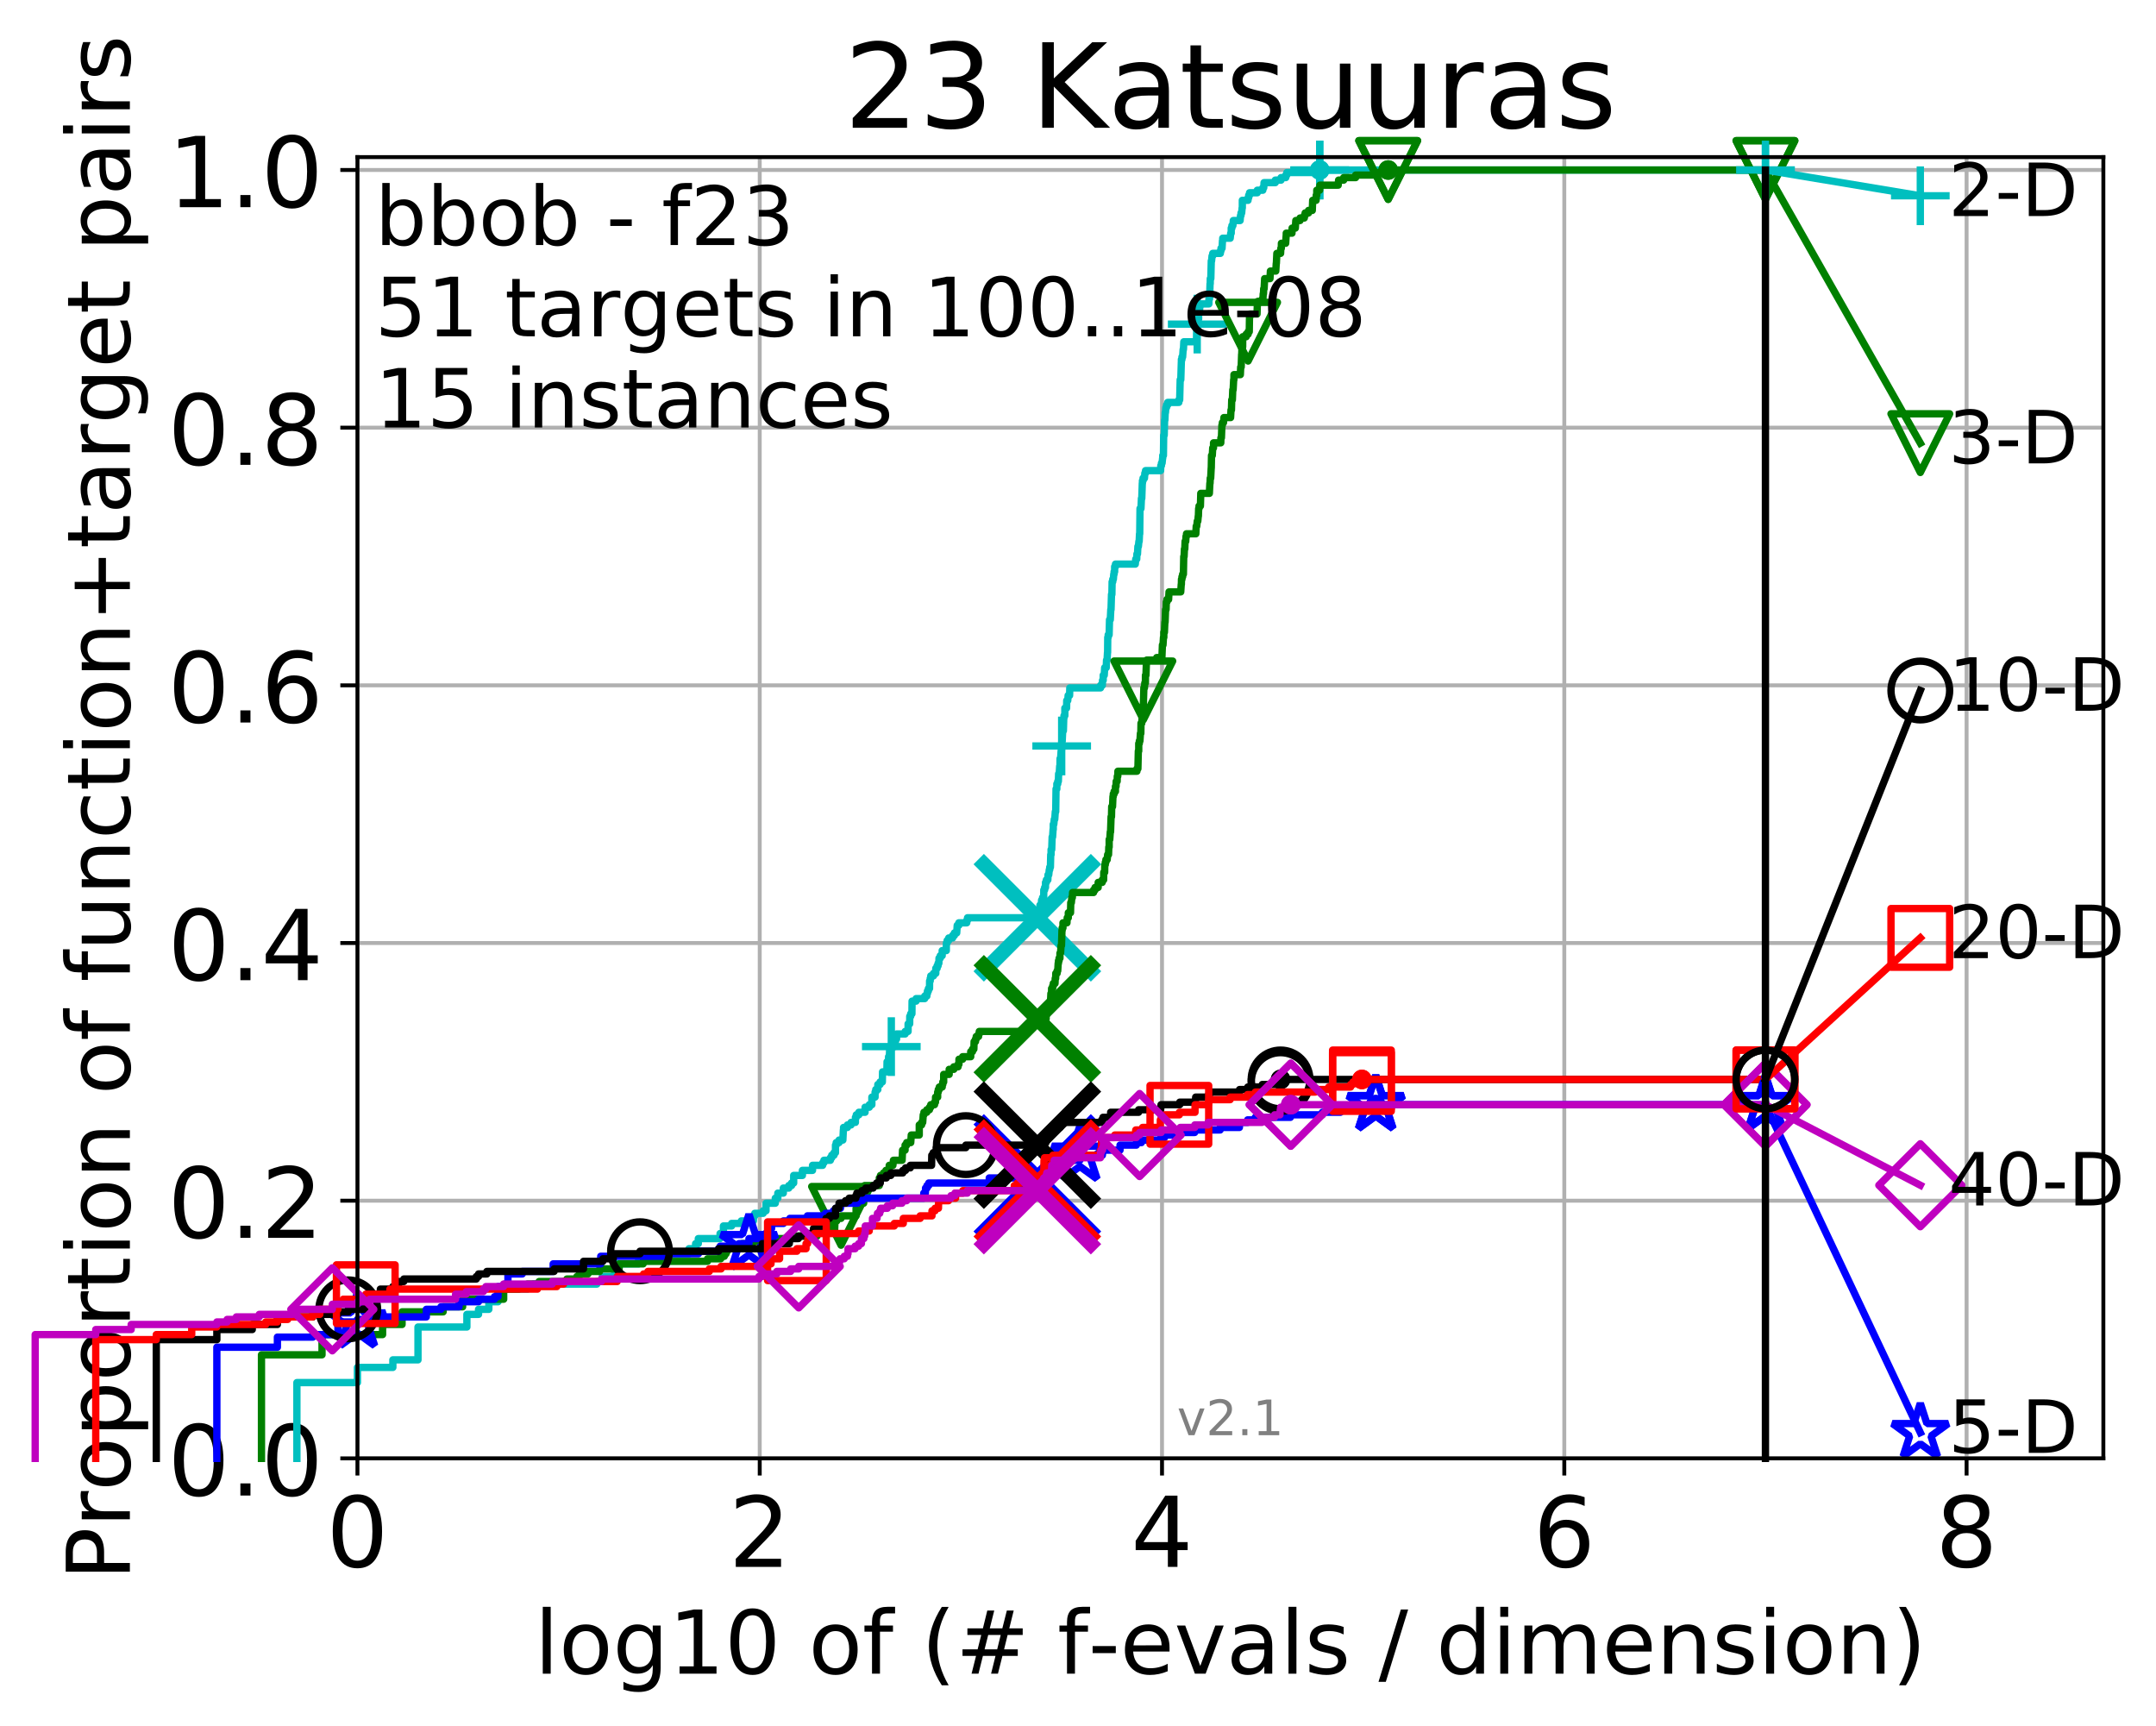 <?xml version="1.0" encoding="utf-8" standalone="no"?>
<!DOCTYPE svg PUBLIC "-//W3C//DTD SVG 1.1//EN"
  "http://www.w3.org/Graphics/SVG/1.1/DTD/svg11.dtd">
<!-- Created with matplotlib (http://matplotlib.org/) -->
<svg height="353pt" version="1.1" viewBox="0 0 441 353" width="441pt" xmlns="http://www.w3.org/2000/svg" xmlns:xlink="http://www.w3.org/1999/xlink">
 <defs>
  <style type="text/css">
*{stroke-linecap:butt;stroke-linejoin:round;}
  </style>
 </defs>
 <g id="figure_1">
  <g id="patch_1">
   <path d="M -0 353.222 
L 441.803 353.222 
L 441.803 0 
L -0 0 
z
" style="fill:#ffffff;"/>
  </g>
  <g id="axes_1">
   <g id="patch_2">
    <path d="M 73.113 298.245 
L 430.233 298.245 
L 430.233 32.133 
L 73.113 32.133 
z
" style="fill:#ffffff;"/>
   </g>
   <g id="matplotlib.axis_1">
    <g id="xtick_1">
     <g id="line2d_1">
      <path clip-path="url(#p4e054eb400)" d="M 73.113 298.245 
L 73.113 32.133 
" style="fill:none;stroke:#b0b0b0;stroke-linecap:square;stroke-width:0.8;"/>
     </g>
     <g id="line2d_2">
      <defs>
       <path d="M 0 0 
L 0 3.5 
" id="maa09efd70c" style="stroke:#000000;stroke-width:0.8;"/>
      </defs>
      <g>
       <use style="stroke:#000000;stroke-width:0.8;" x="73.113" xlink:href="#maa09efd70c" y="298.245"/>
      </g>
     </g>
     <g id="text_1">
      <!-- 0 -->
      <defs>
       <path d="M 31.781 66.406 
Q 24.172 66.406 20.328 58.906 
Q 16.5 51.422 16.5 36.375 
Q 16.5 21.391 20.328 13.891 
Q 24.172 6.391 31.781 6.391 
Q 39.453 6.391 43.281 13.891 
Q 47.125 21.391 47.125 36.375 
Q 47.125 51.422 43.281 58.906 
Q 39.453 66.406 31.781 66.406 
z
M 31.781 74.219 
Q 44.047 74.219 50.516 64.516 
Q 56.984 54.828 56.984 36.375 
Q 56.984 17.969 50.516 8.266 
Q 44.047 -1.422 31.781 -1.422 
Q 19.531 -1.422 13.062 8.266 
Q 6.594 17.969 6.594 36.375 
Q 6.594 54.828 13.062 64.516 
Q 19.531 74.219 31.781 74.219 
z
" id="DejaVuSans-30"/>
      </defs>
      <g transform="translate(66.751 320.442)scale(0.2 -0.2)">
       <use xlink:href="#DejaVuSans-30"/>
      </g>
     </g>
    </g>
    <g id="xtick_2">
     <g id="line2d_3">
      <path clip-path="url(#p4e054eb400)" d="M 155.399 298.245 
L 155.399 32.133 
" style="fill:none;stroke:#b0b0b0;stroke-linecap:square;stroke-width:0.8;"/>
     </g>
     <g id="line2d_4">
      <g>
       <use style="stroke:#000000;stroke-width:0.8;" x="155.399" xlink:href="#maa09efd70c" y="298.245"/>
      </g>
     </g>
     <g id="text_2">
      <!-- 2 -->
      <defs>
       <path d="M 19.188 8.297 
L 53.609 8.297 
L 53.609 0 
L 7.328 0 
L 7.328 8.297 
Q 12.938 14.109 22.625 23.891 
Q 32.328 33.688 34.812 36.531 
Q 39.547 41.844 41.422 45.531 
Q 43.312 49.219 43.312 52.781 
Q 43.312 58.594 39.234 62.25 
Q 35.156 65.922 28.609 65.922 
Q 23.969 65.922 18.812 64.312 
Q 13.672 62.703 7.812 59.422 
L 7.812 69.391 
Q 13.766 71.781 18.938 73 
Q 24.125 74.219 28.422 74.219 
Q 39.75 74.219 46.484 68.547 
Q 53.219 62.891 53.219 53.422 
Q 53.219 48.922 51.531 44.891 
Q 49.859 40.875 45.406 35.406 
Q 44.188 33.984 37.641 27.219 
Q 31.109 20.453 19.188 8.297 
z
" id="DejaVuSans-32"/>
      </defs>
      <g transform="translate(149.037 320.442)scale(0.2 -0.2)">
       <use xlink:href="#DejaVuSans-32"/>
      </g>
     </g>
    </g>
    <g id="xtick_3">
     <g id="line2d_5">
      <path clip-path="url(#p4e054eb400)" d="M 237.685 298.245 
L 237.685 32.133 
" style="fill:none;stroke:#b0b0b0;stroke-linecap:square;stroke-width:0.8;"/>
     </g>
     <g id="line2d_6">
      <g>
       <use style="stroke:#000000;stroke-width:0.8;" x="237.685" xlink:href="#maa09efd70c" y="298.245"/>
      </g>
     </g>
     <g id="text_3">
      <!-- 4 -->
      <defs>
       <path d="M 37.797 64.312 
L 12.891 25.391 
L 37.797 25.391 
z
M 35.203 72.906 
L 47.609 72.906 
L 47.609 25.391 
L 58.016 25.391 
L 58.016 17.188 
L 47.609 17.188 
L 47.609 0 
L 37.797 0 
L 37.797 17.188 
L 4.891 17.188 
L 4.891 26.703 
z
" id="DejaVuSans-34"/>
      </defs>
      <g transform="translate(231.322 320.442)scale(0.2 -0.2)">
       <use xlink:href="#DejaVuSans-34"/>
      </g>
     </g>
    </g>
    <g id="xtick_4">
     <g id="line2d_7">
      <path clip-path="url(#p4e054eb400)" d="M 319.97 298.245 
L 319.97 32.133 
" style="fill:none;stroke:#b0b0b0;stroke-linecap:square;stroke-width:0.8;"/>
     </g>
     <g id="line2d_8">
      <g>
       <use style="stroke:#000000;stroke-width:0.8;" x="319.97" xlink:href="#maa09efd70c" y="298.245"/>
      </g>
     </g>
     <g id="text_4">
      <!-- 6 -->
      <defs>
       <path d="M 33.016 40.375 
Q 26.375 40.375 22.484 35.828 
Q 18.609 31.297 18.609 23.391 
Q 18.609 15.531 22.484 10.953 
Q 26.375 6.391 33.016 6.391 
Q 39.656 6.391 43.531 10.953 
Q 47.406 15.531 47.406 23.391 
Q 47.406 31.297 43.531 35.828 
Q 39.656 40.375 33.016 40.375 
z
M 52.594 71.297 
L 52.594 62.312 
Q 48.875 64.062 45.094 64.984 
Q 41.312 65.922 37.594 65.922 
Q 27.828 65.922 22.672 59.328 
Q 17.531 52.734 16.797 39.406 
Q 19.672 43.656 24.016 45.922 
Q 28.375 48.188 33.594 48.188 
Q 44.578 48.188 50.953 41.516 
Q 57.328 34.859 57.328 23.391 
Q 57.328 12.156 50.688 5.359 
Q 44.047 -1.422 33.016 -1.422 
Q 20.359 -1.422 13.672 8.266 
Q 6.984 17.969 6.984 36.375 
Q 6.984 53.656 15.188 63.938 
Q 23.391 74.219 37.203 74.219 
Q 40.922 74.219 44.703 73.484 
Q 48.484 72.75 52.594 71.297 
z
" id="DejaVuSans-36"/>
      </defs>
      <g transform="translate(313.608 320.442)scale(0.2 -0.2)">
       <use xlink:href="#DejaVuSans-36"/>
      </g>
     </g>
    </g>
    <g id="xtick_5">
     <g id="line2d_9">
      <path clip-path="url(#p4e054eb400)" d="M 402.256 298.245 
L 402.256 32.133 
" style="fill:none;stroke:#b0b0b0;stroke-linecap:square;stroke-width:0.8;"/>
     </g>
     <g id="line2d_10">
      <g>
       <use style="stroke:#000000;stroke-width:0.8;" x="402.256" xlink:href="#maa09efd70c" y="298.245"/>
      </g>
     </g>
     <g id="text_5">
      <!-- 8 -->
      <defs>
       <path d="M 31.781 34.625 
Q 24.75 34.625 20.719 30.859 
Q 16.703 27.094 16.703 20.516 
Q 16.703 13.922 20.719 10.156 
Q 24.75 6.391 31.781 6.391 
Q 38.812 6.391 42.859 10.172 
Q 46.922 13.969 46.922 20.516 
Q 46.922 27.094 42.891 30.859 
Q 38.875 34.625 31.781 34.625 
z
M 21.922 38.812 
Q 15.578 40.375 12.031 44.719 
Q 8.5 49.078 8.5 55.328 
Q 8.5 64.062 14.719 69.141 
Q 20.953 74.219 31.781 74.219 
Q 42.672 74.219 48.875 69.141 
Q 55.078 64.062 55.078 55.328 
Q 55.078 49.078 51.531 44.719 
Q 48 40.375 41.703 38.812 
Q 48.828 37.156 52.797 32.312 
Q 56.781 27.484 56.781 20.516 
Q 56.781 9.906 50.312 4.234 
Q 43.844 -1.422 31.781 -1.422 
Q 19.734 -1.422 13.25 4.234 
Q 6.781 9.906 6.781 20.516 
Q 6.781 27.484 10.781 32.312 
Q 14.797 37.156 21.922 38.812 
z
M 18.312 54.391 
Q 18.312 48.734 21.844 45.562 
Q 25.391 42.391 31.781 42.391 
Q 38.141 42.391 41.719 45.562 
Q 45.312 48.734 45.312 54.391 
Q 45.312 60.062 41.719 63.234 
Q 38.141 66.406 31.781 66.406 
Q 25.391 66.406 21.844 63.234 
Q 18.312 60.062 18.312 54.391 
z
" id="DejaVuSans-38"/>
      </defs>
      <g transform="translate(395.894 320.442)scale(0.2 -0.2)">
       <use xlink:href="#DejaVuSans-38"/>
      </g>
     </g>
    </g>
    <g id="text_6">
     <!-- log10 of (# f-evals / dimension) -->
     <defs>
      <path d="M 9.422 75.984 
L 18.406 75.984 
L 18.406 0 
L 9.422 0 
z
" id="DejaVuSans-6c"/>
      <path d="M 30.609 48.391 
Q 23.391 48.391 19.188 42.75 
Q 14.984 37.109 14.984 27.297 
Q 14.984 17.484 19.156 11.844 
Q 23.344 6.203 30.609 6.203 
Q 37.797 6.203 41.984 11.859 
Q 46.188 17.531 46.188 27.297 
Q 46.188 37.016 41.984 42.703 
Q 37.797 48.391 30.609 48.391 
z
M 30.609 56 
Q 42.328 56 49.016 48.375 
Q 55.719 40.766 55.719 27.297 
Q 55.719 13.875 49.016 6.219 
Q 42.328 -1.422 30.609 -1.422 
Q 18.844 -1.422 12.172 6.219 
Q 5.516 13.875 5.516 27.297 
Q 5.516 40.766 12.172 48.375 
Q 18.844 56 30.609 56 
z
" id="DejaVuSans-6f"/>
      <path d="M 45.406 27.984 
Q 45.406 37.75 41.375 43.109 
Q 37.359 48.484 30.078 48.484 
Q 22.859 48.484 18.828 43.109 
Q 14.797 37.75 14.797 27.984 
Q 14.797 18.266 18.828 12.891 
Q 22.859 7.516 30.078 7.516 
Q 37.359 7.516 41.375 12.891 
Q 45.406 18.266 45.406 27.984 
z
M 54.391 6.781 
Q 54.391 -7.172 48.188 -13.984 
Q 42 -20.797 29.203 -20.797 
Q 24.469 -20.797 20.266 -20.094 
Q 16.062 -19.391 12.109 -17.922 
L 12.109 -9.188 
Q 16.062 -11.328 19.922 -12.344 
Q 23.781 -13.375 27.781 -13.375 
Q 36.625 -13.375 41.016 -8.766 
Q 45.406 -4.156 45.406 5.172 
L 45.406 9.625 
Q 42.625 4.781 38.281 2.391 
Q 33.938 0 27.875 0 
Q 17.828 0 11.672 7.656 
Q 5.516 15.328 5.516 27.984 
Q 5.516 40.672 11.672 48.328 
Q 17.828 56 27.875 56 
Q 33.938 56 38.281 53.609 
Q 42.625 51.219 45.406 46.391 
L 45.406 54.688 
L 54.391 54.688 
z
" id="DejaVuSans-67"/>
      <path d="M 12.406 8.297 
L 28.516 8.297 
L 28.516 63.922 
L 10.984 60.406 
L 10.984 69.391 
L 28.422 72.906 
L 38.281 72.906 
L 38.281 8.297 
L 54.391 8.297 
L 54.391 0 
L 12.406 0 
z
" id="DejaVuSans-31"/>
      <path id="DejaVuSans-20"/>
      <path d="M 37.109 75.984 
L 37.109 68.5 
L 28.516 68.5 
Q 23.688 68.5 21.797 66.547 
Q 19.922 64.594 19.922 59.516 
L 19.922 54.688 
L 34.719 54.688 
L 34.719 47.703 
L 19.922 47.703 
L 19.922 0 
L 10.891 0 
L 10.891 47.703 
L 2.297 47.703 
L 2.297 54.688 
L 10.891 54.688 
L 10.891 58.5 
Q 10.891 67.625 15.141 71.797 
Q 19.391 75.984 28.609 75.984 
z
" id="DejaVuSans-66"/>
      <path d="M 31 75.875 
Q 24.469 64.656 21.281 53.656 
Q 18.109 42.672 18.109 31.391 
Q 18.109 20.125 21.312 9.062 
Q 24.516 -2 31 -13.188 
L 23.188 -13.188 
Q 15.875 -1.703 12.234 9.375 
Q 8.594 20.453 8.594 31.391 
Q 8.594 42.281 12.203 53.312 
Q 15.828 64.359 23.188 75.875 
z
" id="DejaVuSans-28"/>
      <path d="M 51.125 44 
L 36.922 44 
L 32.812 27.688 
L 47.125 27.688 
z
M 43.797 71.781 
L 38.719 51.516 
L 52.984 51.516 
L 58.109 71.781 
L 65.922 71.781 
L 60.891 51.516 
L 76.125 51.516 
L 76.125 44 
L 58.984 44 
L 54.984 27.688 
L 70.516 27.688 
L 70.516 20.219 
L 53.078 20.219 
L 48 0 
L 40.188 0 
L 45.219 20.219 
L 30.906 20.219 
L 25.875 0 
L 18.016 0 
L 23.094 20.219 
L 7.719 20.219 
L 7.719 27.688 
L 24.906 27.688 
L 29 44 
L 13.281 44 
L 13.281 51.516 
L 30.906 51.516 
L 35.891 71.781 
z
" id="DejaVuSans-23"/>
      <path d="M 4.891 31.391 
L 31.203 31.391 
L 31.203 23.391 
L 4.891 23.391 
z
" id="DejaVuSans-2d"/>
      <path d="M 56.203 29.594 
L 56.203 25.203 
L 14.891 25.203 
Q 15.484 15.922 20.484 11.062 
Q 25.484 6.203 34.422 6.203 
Q 39.594 6.203 44.453 7.469 
Q 49.312 8.734 54.109 11.281 
L 54.109 2.781 
Q 49.266 0.734 44.188 -0.344 
Q 39.109 -1.422 33.891 -1.422 
Q 20.797 -1.422 13.156 6.188 
Q 5.516 13.812 5.516 26.812 
Q 5.516 40.234 12.766 48.109 
Q 20.016 56 32.328 56 
Q 43.359 56 49.781 48.891 
Q 56.203 41.797 56.203 29.594 
z
M 47.219 32.234 
Q 47.125 39.594 43.094 43.984 
Q 39.062 48.391 32.422 48.391 
Q 24.906 48.391 20.391 44.141 
Q 15.875 39.891 15.188 32.172 
z
" id="DejaVuSans-65"/>
      <path d="M 2.984 54.688 
L 12.5 54.688 
L 29.594 8.797 
L 46.688 54.688 
L 56.203 54.688 
L 35.688 0 
L 23.484 0 
z
" id="DejaVuSans-76"/>
      <path d="M 34.281 27.484 
Q 23.391 27.484 19.188 25 
Q 14.984 22.516 14.984 16.5 
Q 14.984 11.719 18.141 8.906 
Q 21.297 6.109 26.703 6.109 
Q 34.188 6.109 38.703 11.406 
Q 43.219 16.703 43.219 25.484 
L 43.219 27.484 
z
M 52.203 31.203 
L 52.203 0 
L 43.219 0 
L 43.219 8.297 
Q 40.141 3.328 35.547 0.953 
Q 30.953 -1.422 24.312 -1.422 
Q 15.922 -1.422 10.953 3.297 
Q 6 8.016 6 15.922 
Q 6 25.141 12.172 29.828 
Q 18.359 34.516 30.609 34.516 
L 43.219 34.516 
L 43.219 35.406 
Q 43.219 41.609 39.141 45 
Q 35.062 48.391 27.688 48.391 
Q 23 48.391 18.547 47.266 
Q 14.109 46.141 10.016 43.891 
L 10.016 52.203 
Q 14.938 54.109 19.578 55.047 
Q 24.219 56 28.609 56 
Q 40.484 56 46.344 49.844 
Q 52.203 43.703 52.203 31.203 
z
" id="DejaVuSans-61"/>
      <path d="M 44.281 53.078 
L 44.281 44.578 
Q 40.484 46.531 36.375 47.5 
Q 32.281 48.484 27.875 48.484 
Q 21.188 48.484 17.844 46.438 
Q 14.5 44.391 14.5 40.281 
Q 14.5 37.156 16.891 35.375 
Q 19.281 33.594 26.516 31.984 
L 29.594 31.297 
Q 39.156 29.25 43.188 25.516 
Q 47.219 21.781 47.219 15.094 
Q 47.219 7.469 41.188 3.016 
Q 35.156 -1.422 24.609 -1.422 
Q 20.219 -1.422 15.453 -0.562 
Q 10.688 0.297 5.422 2 
L 5.422 11.281 
Q 10.406 8.688 15.234 7.391 
Q 20.062 6.109 24.812 6.109 
Q 31.156 6.109 34.562 8.281 
Q 37.984 10.453 37.984 14.406 
Q 37.984 18.062 35.516 20.016 
Q 33.062 21.969 24.703 23.781 
L 21.578 24.516 
Q 13.234 26.266 9.516 29.906 
Q 5.812 33.547 5.812 39.891 
Q 5.812 47.609 11.281 51.797 
Q 16.75 56 26.812 56 
Q 31.781 56 36.172 55.266 
Q 40.578 54.547 44.281 53.078 
z
" id="DejaVuSans-73"/>
      <path d="M 25.391 72.906 
L 33.688 72.906 
L 8.297 -9.281 
L 0 -9.281 
z
" id="DejaVuSans-2f"/>
      <path d="M 45.406 46.391 
L 45.406 75.984 
L 54.391 75.984 
L 54.391 0 
L 45.406 0 
L 45.406 8.203 
Q 42.578 3.328 38.25 0.953 
Q 33.938 -1.422 27.875 -1.422 
Q 17.969 -1.422 11.734 6.484 
Q 5.516 14.406 5.516 27.297 
Q 5.516 40.188 11.734 48.094 
Q 17.969 56 27.875 56 
Q 33.938 56 38.25 53.625 
Q 42.578 51.266 45.406 46.391 
z
M 14.797 27.297 
Q 14.797 17.391 18.875 11.75 
Q 22.953 6.109 30.078 6.109 
Q 37.203 6.109 41.297 11.75 
Q 45.406 17.391 45.406 27.297 
Q 45.406 37.203 41.297 42.844 
Q 37.203 48.484 30.078 48.484 
Q 22.953 48.484 18.875 42.844 
Q 14.797 37.203 14.797 27.297 
z
" id="DejaVuSans-64"/>
      <path d="M 9.422 54.688 
L 18.406 54.688 
L 18.406 0 
L 9.422 0 
z
M 9.422 75.984 
L 18.406 75.984 
L 18.406 64.594 
L 9.422 64.594 
z
" id="DejaVuSans-69"/>
      <path d="M 52 44.188 
Q 55.375 50.25 60.062 53.125 
Q 64.75 56 71.094 56 
Q 79.641 56 84.281 50.016 
Q 88.922 44.047 88.922 33.016 
L 88.922 0 
L 79.891 0 
L 79.891 32.719 
Q 79.891 40.578 77.094 44.375 
Q 74.312 48.188 68.609 48.188 
Q 61.625 48.188 57.562 43.547 
Q 53.516 38.922 53.516 30.906 
L 53.516 0 
L 44.484 0 
L 44.484 32.719 
Q 44.484 40.625 41.703 44.406 
Q 38.922 48.188 33.109 48.188 
Q 26.219 48.188 22.156 43.531 
Q 18.109 38.875 18.109 30.906 
L 18.109 0 
L 9.078 0 
L 9.078 54.688 
L 18.109 54.688 
L 18.109 46.188 
Q 21.188 51.219 25.484 53.609 
Q 29.781 56 35.688 56 
Q 41.656 56 45.828 52.969 
Q 50 49.953 52 44.188 
z
" id="DejaVuSans-6d"/>
      <path d="M 54.891 33.016 
L 54.891 0 
L 45.906 0 
L 45.906 32.719 
Q 45.906 40.484 42.875 44.328 
Q 39.844 48.188 33.797 48.188 
Q 26.516 48.188 22.312 43.547 
Q 18.109 38.922 18.109 30.906 
L 18.109 0 
L 9.078 0 
L 9.078 54.688 
L 18.109 54.688 
L 18.109 46.188 
Q 21.344 51.125 25.703 53.562 
Q 30.078 56 35.797 56 
Q 45.219 56 50.047 50.172 
Q 54.891 44.344 54.891 33.016 
z
" id="DejaVuSans-6e"/>
      <path d="M 8.016 75.875 
L 15.828 75.875 
Q 23.141 64.359 26.781 53.312 
Q 30.422 42.281 30.422 31.391 
Q 30.422 20.453 26.781 9.375 
Q 23.141 -1.703 15.828 -13.188 
L 8.016 -13.188 
Q 14.5 -2 17.703 9.062 
Q 20.906 20.125 20.906 31.391 
Q 20.906 42.672 17.703 53.656 
Q 14.5 64.656 8.016 75.875 
z
" id="DejaVuSans-29"/>
     </defs>
     <g transform="translate(109.328 342.279)scale(0.18 -0.18)">
      <use xlink:href="#DejaVuSans-6c"/>
      <use x="27.783" xlink:href="#DejaVuSans-6f"/>
      <use x="88.965" xlink:href="#DejaVuSans-67"/>
      <use x="152.441" xlink:href="#DejaVuSans-31"/>
      <use x="216.064" xlink:href="#DejaVuSans-30"/>
      <use x="279.688" xlink:href="#DejaVuSans-20"/>
      <use x="311.475" xlink:href="#DejaVuSans-6f"/>
      <use x="372.656" xlink:href="#DejaVuSans-66"/>
      <use x="407.861" xlink:href="#DejaVuSans-20"/>
      <use x="439.648" xlink:href="#DejaVuSans-28"/>
      <use x="478.662" xlink:href="#DejaVuSans-23"/>
      <use x="562.451" xlink:href="#DejaVuSans-20"/>
      <use x="594.238" xlink:href="#DejaVuSans-66"/>
      <use x="629.365" xlink:href="#DejaVuSans-2d"/>
      <use x="665.449" xlink:href="#DejaVuSans-65"/>
      <use x="726.973" xlink:href="#DejaVuSans-76"/>
      <use x="786.152" xlink:href="#DejaVuSans-61"/>
      <use x="847.432" xlink:href="#DejaVuSans-6c"/>
      <use x="875.215" xlink:href="#DejaVuSans-73"/>
      <use x="927.314" xlink:href="#DejaVuSans-20"/>
      <use x="959.102" xlink:href="#DejaVuSans-2f"/>
      <use x="992.793" xlink:href="#DejaVuSans-20"/>
      <use x="1024.58" xlink:href="#DejaVuSans-64"/>
      <use x="1088.057" xlink:href="#DejaVuSans-69"/>
      <use x="1115.84" xlink:href="#DejaVuSans-6d"/>
      <use x="1213.252" xlink:href="#DejaVuSans-65"/>
      <use x="1274.775" xlink:href="#DejaVuSans-6e"/>
      <use x="1338.154" xlink:href="#DejaVuSans-73"/>
      <use x="1390.254" xlink:href="#DejaVuSans-69"/>
      <use x="1418.037" xlink:href="#DejaVuSans-6f"/>
      <use x="1479.219" xlink:href="#DejaVuSans-6e"/>
      <use x="1542.598" xlink:href="#DejaVuSans-29"/>
     </g>
    </g>
   </g>
   <g id="matplotlib.axis_2">
    <g id="ytick_1">
     <g id="line2d_11">
      <path clip-path="url(#p4e054eb400)" d="M 73.113 298.245 
L 430.233 298.245 
" style="fill:none;stroke:#b0b0b0;stroke-linecap:square;stroke-width:0.8;"/>
     </g>
     <g id="line2d_12">
      <defs>
       <path d="M 0 0 
L -3.5 0 
" id="m4865f43568" style="stroke:#000000;stroke-width:0.8;"/>
      </defs>
      <g>
       <use style="stroke:#000000;stroke-width:0.8;" x="73.113" xlink:href="#m4865f43568" y="298.245"/>
      </g>
     </g>
     <g id="text_7">
      <!-- 0.0 -->
      <defs>
       <path d="M 10.688 12.406 
L 21 12.406 
L 21 0 
L 10.688 0 
z
" id="DejaVuSans-2e"/>
      </defs>
      <g transform="translate(34.307 305.844)scale(0.2 -0.2)">
       <use xlink:href="#DejaVuSans-30"/>
       <use x="63.623" xlink:href="#DejaVuSans-2e"/>
       <use x="95.41" xlink:href="#DejaVuSans-30"/>
      </g>
     </g>
    </g>
    <g id="ytick_2">
     <g id="line2d_13">
      <path clip-path="url(#p4e054eb400)" d="M 73.113 245.55 
L 430.233 245.55 
" style="fill:none;stroke:#b0b0b0;stroke-linecap:square;stroke-width:0.8;"/>
     </g>
     <g id="line2d_14">
      <g>
       <use style="stroke:#000000;stroke-width:0.8;" x="73.113" xlink:href="#m4865f43568" y="245.55"/>
      </g>
     </g>
     <g id="text_8">
      <!-- 0.2 -->
      <g transform="translate(34.307 253.148)scale(0.2 -0.2)">
       <use xlink:href="#DejaVuSans-30"/>
       <use x="63.623" xlink:href="#DejaVuSans-2e"/>
       <use x="95.41" xlink:href="#DejaVuSans-32"/>
      </g>
     </g>
    </g>
    <g id="ytick_3">
     <g id="line2d_15">
      <path clip-path="url(#p4e054eb400)" d="M 73.113 192.854 
L 430.233 192.854 
" style="fill:none;stroke:#b0b0b0;stroke-linecap:square;stroke-width:0.8;"/>
     </g>
     <g id="line2d_16">
      <g>
       <use style="stroke:#000000;stroke-width:0.8;" x="73.113" xlink:href="#m4865f43568" y="192.854"/>
      </g>
     </g>
     <g id="text_9">
      <!-- 0.4 -->
      <g transform="translate(34.307 200.453)scale(0.2 -0.2)">
       <use xlink:href="#DejaVuSans-30"/>
       <use x="63.623" xlink:href="#DejaVuSans-2e"/>
       <use x="95.41" xlink:href="#DejaVuSans-34"/>
      </g>
     </g>
    </g>
    <g id="ytick_4">
     <g id="line2d_17">
      <path clip-path="url(#p4e054eb400)" d="M 73.113 140.159 
L 430.233 140.159 
" style="fill:none;stroke:#b0b0b0;stroke-linecap:square;stroke-width:0.8;"/>
     </g>
     <g id="line2d_18">
      <g>
       <use style="stroke:#000000;stroke-width:0.8;" x="73.113" xlink:href="#m4865f43568" y="140.159"/>
      </g>
     </g>
     <g id="text_10">
      <!-- 0.6 -->
      <g transform="translate(34.307 147.757)scale(0.2 -0.2)">
       <use xlink:href="#DejaVuSans-30"/>
       <use x="63.623" xlink:href="#DejaVuSans-2e"/>
       <use x="95.41" xlink:href="#DejaVuSans-36"/>
      </g>
     </g>
    </g>
    <g id="ytick_5">
     <g id="line2d_19">
      <path clip-path="url(#p4e054eb400)" d="M 73.113 87.464 
L 430.233 87.464 
" style="fill:none;stroke:#b0b0b0;stroke-linecap:square;stroke-width:0.8;"/>
     </g>
     <g id="line2d_20">
      <g>
       <use style="stroke:#000000;stroke-width:0.8;" x="73.113" xlink:href="#m4865f43568" y="87.464"/>
      </g>
     </g>
     <g id="text_11">
      <!-- 0.8 -->
      <g transform="translate(34.307 95.062)scale(0.2 -0.2)">
       <use xlink:href="#DejaVuSans-30"/>
       <use x="63.623" xlink:href="#DejaVuSans-2e"/>
       <use x="95.41" xlink:href="#DejaVuSans-38"/>
      </g>
     </g>
    </g>
    <g id="ytick_6">
     <g id="line2d_21">
      <path clip-path="url(#p4e054eb400)" d="M 73.113 34.768 
L 430.233 34.768 
" style="fill:none;stroke:#b0b0b0;stroke-linecap:square;stroke-width:0.8;"/>
     </g>
     <g id="line2d_22">
      <g>
       <use style="stroke:#000000;stroke-width:0.8;" x="73.113" xlink:href="#m4865f43568" y="34.768"/>
      </g>
     </g>
     <g id="text_12">
      <!-- 1.0 -->
      <g transform="translate(34.307 42.367)scale(0.2 -0.2)">
       <use xlink:href="#DejaVuSans-31"/>
       <use x="63.623" xlink:href="#DejaVuSans-2e"/>
       <use x="95.41" xlink:href="#DejaVuSans-30"/>
      </g>
     </g>
    </g>
    <g id="text_13">
     <!-- Proportion of function+target pairs -->
     <defs>
      <path d="M 19.672 64.797 
L 19.672 37.406 
L 32.078 37.406 
Q 38.969 37.406 42.719 40.969 
Q 46.484 44.531 46.484 51.125 
Q 46.484 57.672 42.719 61.234 
Q 38.969 64.797 32.078 64.797 
z
M 9.812 72.906 
L 32.078 72.906 
Q 44.344 72.906 50.609 67.359 
Q 56.891 61.812 56.891 51.125 
Q 56.891 40.328 50.609 34.812 
Q 44.344 29.297 32.078 29.297 
L 19.672 29.297 
L 19.672 0 
L 9.812 0 
z
" id="DejaVuSans-50"/>
      <path d="M 41.109 46.297 
Q 39.594 47.172 37.812 47.578 
Q 36.031 48 33.891 48 
Q 26.266 48 22.188 43.047 
Q 18.109 38.094 18.109 28.812 
L 18.109 0 
L 9.078 0 
L 9.078 54.688 
L 18.109 54.688 
L 18.109 46.188 
Q 20.953 51.172 25.484 53.578 
Q 30.031 56 36.531 56 
Q 37.453 56 38.578 55.875 
Q 39.703 55.766 41.062 55.516 
z
" id="DejaVuSans-72"/>
      <path d="M 18.109 8.203 
L 18.109 -20.797 
L 9.078 -20.797 
L 9.078 54.688 
L 18.109 54.688 
L 18.109 46.391 
Q 20.953 51.266 25.266 53.625 
Q 29.594 56 35.594 56 
Q 45.562 56 51.781 48.094 
Q 58.016 40.188 58.016 27.297 
Q 58.016 14.406 51.781 6.484 
Q 45.562 -1.422 35.594 -1.422 
Q 29.594 -1.422 25.266 0.953 
Q 20.953 3.328 18.109 8.203 
z
M 48.688 27.297 
Q 48.688 37.203 44.609 42.844 
Q 40.531 48.484 33.406 48.484 
Q 26.266 48.484 22.188 42.844 
Q 18.109 37.203 18.109 27.297 
Q 18.109 17.391 22.188 11.75 
Q 26.266 6.109 33.406 6.109 
Q 40.531 6.109 44.609 11.75 
Q 48.688 17.391 48.688 27.297 
z
" id="DejaVuSans-70"/>
      <path d="M 18.312 70.219 
L 18.312 54.688 
L 36.812 54.688 
L 36.812 47.703 
L 18.312 47.703 
L 18.312 18.016 
Q 18.312 11.328 20.141 9.422 
Q 21.969 7.516 27.594 7.516 
L 36.812 7.516 
L 36.812 0 
L 27.594 0 
Q 17.188 0 13.234 3.875 
Q 9.281 7.766 9.281 18.016 
L 9.281 47.703 
L 2.688 47.703 
L 2.688 54.688 
L 9.281 54.688 
L 9.281 70.219 
z
" id="DejaVuSans-74"/>
      <path d="M 8.5 21.578 
L 8.5 54.688 
L 17.484 54.688 
L 17.484 21.922 
Q 17.484 14.156 20.5 10.266 
Q 23.531 6.391 29.594 6.391 
Q 36.859 6.391 41.078 11.031 
Q 45.312 15.672 45.312 23.688 
L 45.312 54.688 
L 54.297 54.688 
L 54.297 0 
L 45.312 0 
L 45.312 8.406 
Q 42.047 3.422 37.719 1 
Q 33.406 -1.422 27.688 -1.422 
Q 18.266 -1.422 13.375 4.438 
Q 8.5 10.297 8.5 21.578 
z
M 31.109 56 
z
" id="DejaVuSans-75"/>
      <path d="M 48.781 52.594 
L 48.781 44.188 
Q 44.969 46.297 41.141 47.344 
Q 37.312 48.391 33.406 48.391 
Q 24.656 48.391 19.812 42.844 
Q 14.984 37.312 14.984 27.297 
Q 14.984 17.281 19.812 11.734 
Q 24.656 6.203 33.406 6.203 
Q 37.312 6.203 41.141 7.25 
Q 44.969 8.297 48.781 10.406 
L 48.781 2.094 
Q 45.016 0.344 40.984 -0.531 
Q 36.969 -1.422 32.422 -1.422 
Q 20.062 -1.422 12.781 6.344 
Q 5.516 14.109 5.516 27.297 
Q 5.516 40.672 12.859 48.328 
Q 20.219 56 33.016 56 
Q 37.156 56 41.109 55.141 
Q 45.062 54.297 48.781 52.594 
z
" id="DejaVuSans-63"/>
      <path d="M 46 62.703 
L 46 35.5 
L 73.188 35.5 
L 73.188 27.203 
L 46 27.203 
L 46 0 
L 37.797 0 
L 37.797 27.203 
L 10.594 27.203 
L 10.594 35.5 
L 37.797 35.5 
L 37.797 62.703 
z
" id="DejaVuSans-2b"/>
     </defs>
     <g transform="translate(26.564 323.179)rotate(-90)scale(0.18 -0.18)">
      <use xlink:href="#DejaVuSans-50"/>
      <use x="60.287" xlink:href="#DejaVuSans-72"/>
      <use x="101.369" xlink:href="#DejaVuSans-6f"/>
      <use x="162.551" xlink:href="#DejaVuSans-70"/>
      <use x="226.027" xlink:href="#DejaVuSans-6f"/>
      <use x="287.209" xlink:href="#DejaVuSans-72"/>
      <use x="328.322" xlink:href="#DejaVuSans-74"/>
      <use x="367.531" xlink:href="#DejaVuSans-69"/>
      <use x="395.314" xlink:href="#DejaVuSans-6f"/>
      <use x="456.496" xlink:href="#DejaVuSans-6e"/>
      <use x="519.875" xlink:href="#DejaVuSans-20"/>
      <use x="551.662" xlink:href="#DejaVuSans-6f"/>
      <use x="612.844" xlink:href="#DejaVuSans-66"/>
      <use x="648.049" xlink:href="#DejaVuSans-20"/>
      <use x="679.836" xlink:href="#DejaVuSans-66"/>
      <use x="715.041" xlink:href="#DejaVuSans-75"/>
      <use x="778.42" xlink:href="#DejaVuSans-6e"/>
      <use x="841.799" xlink:href="#DejaVuSans-63"/>
      <use x="896.779" xlink:href="#DejaVuSans-74"/>
      <use x="935.988" xlink:href="#DejaVuSans-69"/>
      <use x="963.771" xlink:href="#DejaVuSans-6f"/>
      <use x="1024.953" xlink:href="#DejaVuSans-6e"/>
      <use x="1088.332" xlink:href="#DejaVuSans-2b"/>
      <use x="1172.121" xlink:href="#DejaVuSans-74"/>
      <use x="1211.33" xlink:href="#DejaVuSans-61"/>
      <use x="1272.609" xlink:href="#DejaVuSans-72"/>
      <use x="1313.707" xlink:href="#DejaVuSans-67"/>
      <use x="1377.184" xlink:href="#DejaVuSans-65"/>
      <use x="1438.707" xlink:href="#DejaVuSans-74"/>
      <use x="1477.916" xlink:href="#DejaVuSans-20"/>
      <use x="1509.703" xlink:href="#DejaVuSans-70"/>
      <use x="1573.18" xlink:href="#DejaVuSans-61"/>
      <use x="1634.459" xlink:href="#DejaVuSans-69"/>
      <use x="1662.242" xlink:href="#DejaVuSans-72"/>
      <use x="1703.355" xlink:href="#DejaVuSans-73"/>
     </g>
    </g>
   </g>
   <g id="line2d_23">
    <defs>
     <path d="M 0 1.5 
C 0.398 1.5 0.779 1.342 1.061 1.061 
C 1.342 0.779 1.5 0.398 1.5 0 
C 1.5 -0.398 1.342 -0.779 1.061 -1.061 
C 0.779 -1.342 0.398 -1.5 0 -1.5 
C -0.398 -1.5 -0.779 -1.342 -1.061 -1.061 
C -1.342 -0.779 -1.5 -0.398 -1.5 0 
C -1.5 0.398 -1.342 0.779 -1.061 1.061 
C -0.779 1.342 -0.398 1.5 0 1.5 
z
" id="m99279ffdb0" style="stroke:#00bfbf;"/>
    </defs>
    <g>
     <use style="fill:#00bfbf;stroke:#00bfbf;" x="269.942" xlink:href="#m99279ffdb0" y="34.768"/>
     <use style="fill:#00bfbf;stroke:#00bfbf;" x="269.942" xlink:href="#m99279ffdb0" y="34.768"/>
    </g>
   </g>
   <g id="line2d_24">
    <path d="M 60.728 298.245 
L 60.728 282.747 
L 73.113 282.747 
L 73.113 279.647 
L 80.358 279.647 
L 80.358 278.097 
L 85.499 278.097 
L 85.499 271.381 
L 95.498 271.381 
L 95.498 268.798 
L 97.884 268.798 
L 97.884 267.765 
L 99.988 267.765 
L 99.988 266.215 
L 101.871 266.215 
L 101.871 263.632 
L 107.883 263.632 
L 107.883 263.115 
L 109.116 263.115 
L 109.116 262.598 
L 122.087 262.598 
L 122.087 262.082 
L 123.204 262.082 
L 123.204 261.049 
L 125.725 261.049 
L 125.725 260.015 
L 126.189 260.015 
L 126.189 258.465 
L 130.629 258.465 
L 130.629 257.432 
L 132.97 257.432 
L 132.97 256.916 
L 133.586 256.916 
L 133.586 256.399 
L 140.932 256.399 
L 140.932 255.366 
L 142.284 255.366 
L 142.284 254.333 
L 142.834 254.333 
L 142.834 253.299 
L 147.285 253.299 
L 147.285 252.266 
L 147.975 252.266 
L 147.975 250.716 
L 149.653 250.716 
L 149.653 250.2 
L 151.634 250.2 
L 151.634 249.683 
L 154.102 249.683 
L 154.102 248.65 
L 154.388 248.65 
L 154.388 248.133 
L 156.1 248.133 
L 156.1 247.616 
L 156.691 247.616 
L 156.691 246.067 
L 158.582 246.067 
L 158.582 245.033 
L 159.098 245.033 
L 159.098 244 
L 160.224 244 
L 160.224 242.967 
L 161.347 242.967 
L 161.347 242.45 
L 161.915 242.45 
L 161.915 241.934 
L 162.344 241.934 
L 162.344 240.384 
L 164.129 240.384 
L 164.129 239.35 
L 166.197 239.35 
L 166.197 238.317 
L 168.269 238.317 
L 168.269 237.801 
L 168.528 237.801 
L 168.528 237.284 
L 169.849 237.284 
L 169.849 236.767 
L 170.126 236.767 
L 170.126 236.251 
L 170.59 236.251 
L 170.59 235.734 
L 170.892 235.734 
L 170.892 234.184 
L 171.042 234.184 
L 171.042 233.668 
L 171.628 233.668 
L 171.628 233.151 
L 172.403 233.151 
L 172.507 231.085 
L 172.541 231.085 
L 172.541 230.568 
L 173.344 230.568 
L 173.344 230.051 
L 174.081 230.051 
L 174.081 229.535 
L 174.97 229.535 
L 174.97 228.501 
L 175.148 228.501 
L 175.148 227.985 
L 175.673 227.985 
L 175.673 227.468 
L 176.947 227.468 
L 176.947 226.435 
L 177.809 226.435 
L 177.809 225.918 
L 178.336 225.918 
L 178.336 224.368 
L 178.992 224.368 
L 178.992 223.335 
L 179.135 223.335 
L 179.135 222.819 
L 179.556 222.819 
L 179.556 221.785 
L 180.012 221.785 
L 180.012 221.269 
L 180.479 221.269 
L 180.523 219.202 
L 181.399 219.202 
L 181.441 217.136 
L 181.75 217.136 
L 181.75 216.102 
L 181.913 216.102 
L 181.974 214.553 
L 182.314 214.553 
L 182.314 214.036 
L 182.956 214.036 
L 182.956 213.003 
L 183.165 213.003 
L 183.165 212.486 
L 183.39 212.486 
L 183.39 211.453 
L 185.147 211.453 
L 185.147 210.936 
L 185.746 210.936 
L 185.746 209.386 
L 186.07 209.386 
L 186.086 207.837 
L 186.277 207.837 
L 186.277 207.32 
L 186.529 207.32 
L 186.56 204.737 
L 187.385 204.737 
L 187.385 204.22 
L 189.144 204.22 
L 189.144 203.704 
L 189.585 203.704 
L 189.585 203.187 
L 189.703 203.187 
L 189.703 202.67 
L 189.899 202.67 
L 189.899 202.154 
L 190.13 202.154 
L 190.143 200.604 
L 190.271 200.604 
L 190.271 200.087 
L 190.384 200.087 
L 190.384 199.571 
L 190.943 199.571 
L 190.943 199.054 
L 191.413 199.054 
L 191.413 198.021 
L 191.685 198.021 
L 191.685 197.504 
L 191.883 197.504 
L 191.883 196.987 
L 192.045 196.987 
L 192.068 195.954 
L 192.33 195.954 
L 192.33 195.438 
L 192.721 195.438 
L 192.721 194.404 
L 193.564 194.404 
L 193.575 192.854 
L 193.732 192.854 
L 193.732 192.338 
L 194.054 192.338 
L 194.054 191.821 
L 194.857 191.821 
L 194.857 191.305 
L 195.216 191.305 
L 195.216 190.788 
L 195.691 190.788 
L 195.794 189.238 
L 196.126 189.238 
L 196.126 188.722 
L 197.742 188.722 
L 197.742 188.205 
L 197.9 188.205 
L 197.9 187.688 
L 212.304 187.688 
L 212.304 187.172 
L 212.586 187.172 
L 212.673 185.622 
L 212.72 185.622 
L 212.72 185.105 
L 212.971 185.105 
L 213.057 184.072 
L 213.254 184.072 
L 213.254 183.555 
L 213.487 183.555 
L 213.501 182.005 
L 213.677 182.005 
L 213.677 181.489 
L 213.851 181.489 
L 213.851 180.456 
L 214.029 180.456 
L 214.029 179.939 
L 214.332 179.939 
L 214.365 178.906 
L 214.516 178.906 
L 214.621 177.872 
L 214.714 177.872 
L 214.714 177.356 
L 214.856 177.356 
L 214.92 174.773 
L 214.993 174.773 
L 214.993 173.739 
L 215.123 173.739 
L 215.212 171.156 
L 215.302 171.156 
L 215.402 169.606 
L 215.44 169.606 
L 215.44 168.573 
L 215.551 168.573 
L 215.649 167.54 
L 215.747 167.54 
L 215.854 165.99 
L 215.941 165.99 
L 216.007 161.341 
L 216.169 161.341 
L 216.169 160.307 
L 216.356 160.307 
L 216.356 159.791 
L 216.482 159.791 
L 216.535 158.241 
L 216.657 158.241 
L 216.752 156.691 
L 216.81 156.691 
L 216.827 155.141 
L 216.939 155.141 
L 217.049 153.591 
L 217.115 153.591 
L 217.188 151.525 
L 217.272 151.525 
L 217.37 149.458 
L 217.511 149.458 
L 217.588 146.875 
L 217.63 146.875 
L 217.63 146.359 
L 217.81 146.359 
L 217.81 144.809 
L 218.165 144.809 
L 218.194 143.259 
L 218.406 143.259 
L 218.482 142.226 
L 218.78 142.226 
L 218.821 140.676 
L 225.115 140.676 
L 225.115 140.159 
L 225.474 140.159 
L 225.518 139.126 
L 225.653 139.126 
L 225.653 138.093 
L 225.869 138.093 
L 225.957 136.543 
L 226.273 136.543 
L 226.334 134.993 
L 226.442 134.993 
L 226.533 133.443 
L 226.555 133.443 
L 226.585 130.343 
L 226.675 130.343 
L 226.675 129.827 
L 226.867 129.827 
L 226.947 126.727 
L 227.106 126.727 
L 227.206 124.66 
L 227.256 124.66 
L 227.352 121.561 
L 227.433 121.561 
L 227.477 118.978 
L 227.605 118.978 
L 227.605 118.461 
L 227.733 118.461 
L 227.811 117.428 
L 227.884 117.428 
L 227.884 116.911 
L 227.996 116.911 
L 227.996 115.878 
L 228.167 115.878 
L 228.167 115.361 
L 232.219 115.361 
L 232.313 114.328 
L 232.515 114.328 
L 232.546 113.295 
L 232.667 113.295 
L 232.753 111.745 
L 232.854 111.745 
L 232.954 110.712 
L 233.011 110.712 
L 233.085 109.162 
L 233.126 109.162 
L 233.184 103.995 
L 233.38 103.995 
L 233.473 101.929 
L 233.546 101.929 
L 233.651 98.829 
L 233.679 98.829 
L 233.679 98.313 
L 233.804 98.313 
L 233.804 97.796 
L 234.092 97.796 
L 234.171 96.763 
L 234.313 96.763 
L 234.313 96.246 
L 237.397 96.246 
L 237.437 95.213 
L 237.57 95.213 
L 237.57 94.696 
L 237.701 94.696 
L 237.809 93.663 
L 237.831 93.663 
L 237.831 93.146 
L 237.974 93.146 
L 238.028 89.013 
L 238.133 89.013 
L 238.214 85.914 
L 238.274 85.914 
L 238.338 84.364 
L 238.392 84.364 
L 238.47 83.331 
L 238.608 83.331 
L 238.608 82.814 
L 238.849 82.814 
L 238.849 82.297 
L 241.123 82.297 
L 241.123 81.781 
L 241.297 81.781 
L 241.403 77.648 
L 241.526 77.648 
L 241.637 74.031 
L 241.645 74.031 
L 241.645 73.515 
L 241.762 73.515 
L 241.762 72.998 
L 241.899 72.998 
L 242.006 71.448 
L 242.068 71.448 
L 242.145 69.898 
L 244.723 69.898 
L 244.781 67.315 
L 244.869 67.315 
L 244.882 65.765 
L 245.04 65.765 
L 245.04 65.249 
L 245.172 65.249 
L 245.179 63.699 
L 245.349 63.699 
L 245.419 62.666 
L 245.495 62.666 
L 245.495 62.149 
L 247.273 62.149 
L 247.277 61.116 
L 247.409 61.116 
L 247.512 58.016 
L 247.547 58.016 
L 247.556 56.983 
L 247.669 56.983 
L 247.759 53.367 
L 247.823 53.367 
L 247.919 52.333 
L 248.061 52.333 
L 248.061 51.817 
L 249.62 51.817 
L 249.62 51.3 
L 249.746 51.3 
L 249.746 50.783 
L 249.964 50.783 
L 250.051 49.234 
L 250.103 49.234 
L 250.103 48.717 
L 251.634 48.717 
L 251.736 47.684 
L 251.841 47.684 
L 251.841 46.65 
L 251.98 46.65 
L 251.98 46.134 
L 252.186 46.134 
L 252.268 45.101 
L 253.658 45.101 
L 253.746 44.067 
L 253.844 44.067 
L 253.844 43.551 
L 253.98 43.551 
L 254.07 42.517 
L 254.11 42.517 
L 254.111 40.968 
L 255.277 40.968 
L 255.277 40.451 
L 255.411 40.451 
L 255.411 39.934 
L 255.589 39.934 
L 255.589 39.418 
L 257.171 39.418 
L 257.171 38.901 
L 258.304 38.901 
L 258.304 38.385 
L 258.498 38.385 
L 258.557 37.351 
L 260.854 37.351 
L 260.854 36.835 
L 262.033 36.835 
L 262.033 36.318 
L 263.003 36.318 
L 263.003 35.801 
L 263.215 35.801 
L 263.215 35.285 
L 269.942 35.285 
L 269.942 34.768 
L 361.113 34.768 
L 361.113 34.768 
" style="fill:none;stroke:#00bfbf;stroke-linecap:square;stroke-width:1.5;"/>
   </g>
   <g id="line2d_25">
    <defs>
     <path d="M -6 0 
L 6 0 
M 0 6 
L 0 -6 
" id="m6a9e1a4a4b" style="stroke:#00bfbf;stroke-width:1.5;"/>
    </defs>
    <g>
     <use style="fill:none;stroke:#00bfbf;stroke-width:1.5;" x="182.314" xlink:href="#m6a9e1a4a4b" y="214.036"/>
     <use style="fill:none;stroke:#00bfbf;stroke-width:1.5;" x="217.163" xlink:href="#m6a9e1a4a4b" y="152.558"/>
     <use style="fill:none;stroke:#00bfbf;stroke-width:1.5;" x="244.882" xlink:href="#m6a9e1a4a4b" y="66.282"/>
     <use style="fill:none;stroke:#00bfbf;stroke-width:1.5;" x="269.942" xlink:href="#m6a9e1a4a4b" y="34.768"/>
     <use style="fill:none;stroke:#00bfbf;stroke-width:1.5;" x="269.942" xlink:href="#m6a9e1a4a4b" y="34.768"/>
     <use style="fill:none;stroke:#00bfbf;stroke-width:1.5;" x="361.113" xlink:href="#m6a9e1a4a4b" y="34.768"/>
    </g>
   </g>
   <g id="line2d_26"/>
   <g id="line2d_27">
    <path clip-path="url(#p4e054eb400)" d="M 212.189 187.688 
" style="fill:none;stroke:#00bfbf;stroke-linecap:square;stroke-width:1.5;"/>
    <defs>
     <path d="M -12 12 
L 12 -12 
M -12 -12 
L 12 12 
" id="me8cd5c70fe" style="stroke:#00bfbf;stroke-width:3;"/>
    </defs>
    <g clip-path="url(#p4e054eb400)">
     <use style="fill:#00bfbf;stroke:#00bfbf;stroke-width:3;" x="212.189" xlink:href="#me8cd5c70fe" y="187.688"/>
    </g>
   </g>
   <g id="line2d_28">
    <defs>
     <path d="M 0 1.5 
C 0.398 1.5 0.779 1.342 1.061 1.061 
C 1.342 0.779 1.5 0.398 1.5 0 
C 1.5 -0.398 1.342 -0.779 1.061 -1.061 
C 0.779 -1.342 0.398 -1.5 0 -1.5 
C -0.398 -1.5 -0.779 -1.342 -1.061 -1.061 
C -1.342 -0.779 -1.5 -0.398 -1.5 0 
C -1.5 0.398 -1.342 0.779 -1.061 1.061 
C -0.779 1.342 -0.398 1.5 0 1.5 
z
" id="m212eca4589" style="stroke:#008000;"/>
    </defs>
    <g>
     <use style="fill:#008000;stroke:#008000;" x="283.95" xlink:href="#m212eca4589" y="34.768"/>
     <use style="fill:#008000;stroke:#008000;" x="283.95" xlink:href="#m212eca4589" y="34.768"/>
    </g>
   </g>
   <g id="line2d_29">
    <path d="M 53.483 298.245 
L 53.483 277.064 
L 65.868 277.064 
L 65.868 272.931 
L 78.254 272.931 
L 78.254 270.864 
L 82.241 270.864 
L 82.241 268.281 
L 90.639 268.281 
L 90.639 267.248 
L 94.626 267.248 
L 94.626 265.698 
L 103.024 265.698 
L 103.024 263.632 
L 106.095 263.632 
L 106.095 263.115 
L 107.883 263.115 
L 107.883 262.598 
L 110.269 262.598 
L 110.269 262.082 
L 115.959 262.082 
L 115.959 261.565 
L 118.003 261.565 
L 118.003 261.049 
L 118.48 261.049 
L 118.48 260.532 
L 120.268 260.532 
L 120.268 260.015 
L 122.654 260.015 
L 122.654 259.499 
L 126.641 259.499 
L 126.641 258.465 
L 131.557 258.465 
L 131.557 257.949 
L 144.717 257.949 
L 144.717 257.432 
L 147.425 257.432 
L 147.425 256.916 
L 148.154 256.916 
L 148.154 256.399 
L 148.508 256.399 
L 148.508 255.882 
L 148.769 255.882 
L 148.769 255.366 
L 149.938 255.366 
L 149.938 254.849 
L 151.78 254.849 
L 151.78 254.333 
L 153.909 254.333 
L 153.909 253.816 
L 155.219 253.816 
L 155.219 253.299 
L 162.038 253.299 
L 162.038 252.783 
L 167.117 252.783 
L 167.117 251.749 
L 170.716 251.749 
L 170.792 249.683 
L 171.166 249.683 
L 171.166 249.166 
L 172.032 249.166 
L 172.032 248.65 
L 175.108 248.65 
L 175.108 247.1 
L 175.596 247.1 
L 175.596 246.067 
L 176.66 246.067 
L 176.66 245.033 
L 176.858 245.033 
L 176.858 242.45 
L 179.854 242.45 
L 179.854 240.9 
L 180.095 240.9 
L 180.095 240.384 
L 180.727 240.384 
L 180.727 239.867 
L 181.211 239.867 
L 181.211 239.35 
L 181.886 239.35 
L 181.886 238.317 
L 182.641 238.317 
L 182.744 237.284 
L 184.522 237.284 
L 184.615 235.217 
L 185.13 235.217 
L 185.13 234.184 
L 185.454 234.184 
L 185.454 233.668 
L 186.288 233.668 
L 186.393 232.118 
L 188.029 232.118 
L 188.029 230.051 
L 188.512 230.051 
L 188.512 229.535 
L 188.734 229.535 
L 188.845 227.985 
L 188.982 227.985 
L 188.982 227.468 
L 189.572 227.468 
L 189.572 226.952 
L 190.118 226.952 
L 190.118 226.435 
L 190.38 226.435 
L 190.38 225.918 
L 191.154 225.918 
L 191.154 225.402 
L 191.346 225.402 
L 191.362 224.368 
L 191.794 224.368 
L 191.794 223.335 
L 191.918 223.335 
L 191.918 222.819 
L 192.125 222.819 
L 192.125 222.302 
L 192.725 222.302 
L 192.725 221.785 
L 192.843 221.785 
L 192.843 221.269 
L 193.025 221.269 
L 193.025 219.719 
L 194.149 219.719 
L 194.149 218.686 
L 195.097 218.686 
L 195.097 218.169 
L 195.967 218.169 
L 195.967 217.652 
L 196.15 217.652 
L 196.15 216.619 
L 196.902 216.619 
L 196.902 216.102 
L 198.556 216.102 
L 198.556 215.069 
L 198.914 215.069 
L 198.914 214.553 
L 199.199 214.553 
L 199.25 213.003 
L 199.535 213.003 
L 199.535 212.486 
L 199.685 212.486 
L 199.685 211.969 
L 200.163 211.969 
L 200.163 211.453 
L 200.304 211.453 
L 200.304 210.936 
L 210.366 210.936 
L 210.366 210.42 
L 210.497 210.42 
L 210.497 209.903 
L 210.714 209.903 
L 210.714 209.386 
L 211.013 209.386 
L 211.013 208.353 
L 213.982 208.353 
L 213.982 206.803 
L 214.443 206.803 
L 214.504 205.253 
L 214.856 205.253 
L 214.954 203.187 
L 215.094 203.187 
L 215.094 202.154 
L 215.316 202.154 
L 215.316 201.637 
L 215.445 201.637 
L 215.445 201.12 
L 215.799 201.12 
L 215.839 200.087 
L 215.93 200.087 
L 215.954 199.054 
L 216.224 199.054 
L 216.224 198.537 
L 216.354 198.537 
L 216.446 196.987 
L 216.504 196.987 
L 216.504 196.471 
L 216.627 196.471 
L 216.627 195.954 
L 216.808 195.954 
L 216.808 194.921 
L 216.93 194.921 
L 217.036 193.371 
L 217.125 193.371 
L 217.221 190.271 
L 217.264 190.271 
L 217.264 189.755 
L 217.424 189.755 
L 217.424 188.722 
L 218.243 188.722 
L 218.296 187.688 
L 218.517 187.688 
L 218.517 186.655 
L 218.969 186.655 
L 219.018 184.589 
L 219.141 184.589 
L 219.233 183.555 
L 219.344 183.555 
L 219.393 182.522 
L 223.685 182.522 
L 223.685 182.005 
L 223.995 182.005 
L 223.995 181.489 
L 224.625 181.489 
L 224.625 180.456 
L 225.45 180.456 
L 225.45 179.939 
L 225.741 179.939 
L 225.769 178.389 
L 225.957 178.389 
L 225.979 176.839 
L 226.085 176.839 
L 226.085 176.323 
L 226.206 176.323 
L 226.206 175.806 
L 226.469 175.806 
L 226.566 174.773 
L 226.746 174.773 
L 226.802 173.223 
L 226.876 173.223 
L 226.876 171.673 
L 226.998 171.673 
L 227.101 170.123 
L 227.159 170.123 
L 227.266 167.023 
L 227.351 167.023 
L 227.395 164.957 
L 227.563 164.957 
L 227.651 162.89 
L 227.713 162.89 
L 227.713 162.374 
L 227.887 162.374 
L 227.887 161.857 
L 228.158 161.857 
L 228.158 160.824 
L 228.283 160.824 
L 228.312 159.791 
L 228.507 159.791 
L 228.536 158.757 
L 228.633 158.757 
L 228.661 157.724 
L 232.55 157.724 
L 232.55 157.208 
L 232.752 157.208 
L 232.84 153.591 
L 232.922 153.591 
L 232.923 152.041 
L 233.047 152.041 
L 233.047 151.525 
L 233.171 151.525 
L 233.267 149.975 
L 233.353 149.975 
L 233.386 147.908 
L 233.542 147.908 
L 233.604 146.875 
L 233.657 146.875 
L 233.729 144.292 
L 233.866 144.292 
L 233.971 140.676 
L 234.094 140.676 
L 234.171 139.642 
L 234.286 139.642 
L 234.296 138.093 
L 234.399 138.093 
L 234.494 135.509 
L 234.555 135.509 
L 234.555 134.993 
L 236.601 134.993 
L 236.601 134.476 
L 237.663 134.476 
L 237.767 131.893 
L 237.888 131.893 
L 237.982 130.343 
L 238.056 130.343 
L 238.056 129.31 
L 238.175 129.31 
L 238.267 127.243 
L 238.314 127.243 
L 238.41 124.66 
L 238.516 124.66 
L 238.563 123.111 
L 238.692 123.111 
L 238.692 122.594 
L 239.033 122.594 
L 239.119 121.044 
L 241.516 121.044 
L 241.617 119.494 
L 241.646 119.494 
L 241.664 118.461 
L 241.765 118.461 
L 241.765 117.944 
L 241.902 117.944 
L 241.902 117.428 
L 242.059 117.428 
L 242.128 113.811 
L 242.202 113.811 
L 242.268 112.261 
L 242.345 112.261 
L 242.403 110.712 
L 242.536 110.712 
L 242.594 109.678 
L 242.694 109.678 
L 242.694 109.162 
L 244.601 109.162 
L 244.68 107.612 
L 244.789 107.612 
L 244.892 106.579 
L 245.004 106.579 
L 245.098 105.545 
L 245.126 105.545 
L 245.178 103.995 
L 245.256 103.995 
L 245.256 103.479 
L 245.54 103.479 
L 245.612 100.896 
L 247.37 100.896 
L 247.473 98.829 
L 247.51 98.829 
L 247.55 97.796 
L 247.64 97.796 
L 247.745 95.73 
L 247.76 95.73 
L 247.81 93.146 
L 247.968 93.146 
L 248.057 91.597 
L 248.214 91.597 
L 248.224 90.563 
L 249.705 90.563 
L 249.733 89.53 
L 249.836 89.53 
L 249.934 86.947 
L 250.026 86.947 
L 250.026 86.43 
L 250.263 86.43 
L 250.345 85.397 
L 251.713 85.397 
L 251.795 83.847 
L 251.887 83.847 
L 251.944 81.781 
L 252.075 81.781 
L 252.157 79.714 
L 252.231 79.714 
L 252.341 77.648 
L 252.392 77.648 
L 252.4 76.615 
L 253.708 76.615 
L 253.777 75.065 
L 253.878 75.065 
L 253.97 72.482 
L 253.99 72.482 
L 254.044 70.932 
L 254.182 70.932 
L 254.196 68.865 
L 254.894 68.865 
L 254.894 68.349 
L 255.295 68.349 
L 255.295 67.832 
L 255.532 67.832 
L 255.581 64.732 
L 255.683 64.732 
L 255.683 64.216 
L 257.122 64.216 
L 257.185 62.149 
L 257.283 62.149 
L 257.283 61.632 
L 258.207 61.632 
L 258.207 61.116 
L 258.327 61.116 
L 258.387 60.083 
L 258.441 60.083 
L 258.48 59.049 
L 258.57 59.049 
L 258.677 56.983 
L 259.769 56.983 
L 259.855 55.433 
L 260.955 55.433 
L 261.049 53.883 
L 261.074 53.883 
L 261.173 51.817 
L 261.941 51.817 
L 261.99 50.783 
L 262.088 50.783 
L 262.105 49.75 
L 262.98 49.75 
L 263.076 48.2 
L 263.096 48.2 
L 263.096 47.684 
L 264.271 47.684 
L 264.29 46.65 
L 264.952 46.65 
L 265.052 45.101 
L 265.917 45.101 
L 265.917 44.584 
L 266.786 44.584 
L 266.786 44.067 
L 266.961 44.067 
L 266.961 43.551 
L 267.653 43.551 
L 267.653 43.034 
L 268.423 43.034 
L 268.503 40.968 
L 269.204 40.968 
L 269.222 39.934 
L 269.339 39.934 
L 269.339 38.901 
L 269.921 38.901 
L 269.975 37.868 
L 273.723 37.868 
L 273.802 36.835 
L 274.845 36.835 
L 274.845 36.318 
L 277.294 36.318 
L 277.294 35.801 
L 281.786 35.801 
L 281.786 35.285 
L 283.95 35.285 
L 283.95 34.768 
L 361.113 34.768 
L 361.113 34.768 
" style="fill:none;stroke:#008000;stroke-linecap:square;stroke-width:1.5;"/>
   </g>
   <g id="line2d_30">
    <defs>
     <path d="M -0 6 
L 6 -6 
L -6 -6 
z
" id="md60894bd5e" style="stroke:#008000;stroke-linejoin:miter;stroke-width:1.5;"/>
    </defs>
    <g>
     <use style="fill:none;stroke:#008000;stroke-linejoin:miter;stroke-width:1.5;" x="172.032" xlink:href="#md60894bd5e" y="248.65"/>
     <use style="fill:none;stroke:#008000;stroke-linejoin:miter;stroke-width:1.5;" x="233.866" xlink:href="#md60894bd5e" y="141.192"/>
     <use style="fill:none;stroke:#008000;stroke-linejoin:miter;stroke-width:1.5;" x="255.295" xlink:href="#md60894bd5e" y="67.832"/>
     <use style="fill:none;stroke:#008000;stroke-linejoin:miter;stroke-width:1.5;" x="283.95" xlink:href="#md60894bd5e" y="34.768"/>
     <use style="fill:none;stroke:#008000;stroke-linejoin:miter;stroke-width:1.5;" x="283.95" xlink:href="#md60894bd5e" y="34.768"/>
     <use style="fill:none;stroke:#008000;stroke-linejoin:miter;stroke-width:1.5;" x="361.113" xlink:href="#md60894bd5e" y="34.768"/>
    </g>
   </g>
   <g id="line2d_31"/>
   <g id="line2d_32">
    <path clip-path="url(#p4e054eb400)" d="M 212.187 208.353 
" style="fill:none;stroke:#008000;stroke-linecap:square;stroke-width:1.5;"/>
    <defs>
     <path d="M -12 12 
L 12 -12 
M -12 -12 
L 12 12 
" id="md2b5919eb3" style="stroke:#008000;stroke-width:3;"/>
    </defs>
    <g clip-path="url(#p4e054eb400)">
     <use style="fill:#008000;stroke:#008000;stroke-width:3;" x="212.187" xlink:href="#md2b5919eb3" y="208.353"/>
    </g>
   </g>
   <g id="line2d_33">
    <defs>
     <path d="M 0 1.5 
C 0.398 1.5 0.779 1.342 1.061 1.061 
C 1.342 0.779 1.5 0.398 1.5 0 
C 1.5 -0.398 1.342 -0.779 1.061 -1.061 
C 0.779 -1.342 0.398 -1.5 0 -1.5 
C -0.398 -1.5 -0.779 -1.342 -1.061 -1.061 
C -1.342 -0.779 -1.5 -0.398 -1.5 0 
C -1.5 0.398 -1.342 0.779 -1.061 1.061 
C -0.779 1.342 -0.398 1.5 0 1.5 
z
" id="m42c9d67bdb" style="stroke:#0000ff;"/>
    </defs>
    <g>
     <use style="fill:#0000ff;stroke:#0000ff;" x="281.401" xlink:href="#m42c9d67bdb" y="225.918"/>
     <use style="fill:#0000ff;stroke:#0000ff;" x="281.401" xlink:href="#m42c9d67bdb" y="225.918"/>
    </g>
   </g>
   <g id="line2d_34">
    <path d="M 44.356 298.245 
L 44.356 275.514 
L 56.741 275.514 
L 56.741 273.448 
L 63.986 273.448 
L 63.986 272.931 
L 69.126 272.931 
L 69.126 270.348 
L 73.113 270.348 
L 73.113 269.831 
L 76.371 269.831 
L 76.371 269.315 
L 87.202 269.315 
L 87.202 267.765 
L 90.187 267.765 
L 90.187 267.248 
L 93.897 267.248 
L 93.897 266.215 
L 97.884 266.215 
L 97.884 265.698 
L 101.142 265.698 
L 101.142 265.182 
L 101.871 265.182 
L 101.871 263.115 
L 103.246 263.115 
L 103.246 262.598 
L 103.896 262.598 
L 103.896 260.532 
L 106.832 260.532 
L 106.832 260.015 
L 113.151 260.015 
L 113.151 258.465 
L 122.876 258.465 
L 122.876 256.916 
L 135.697 256.916 
L 135.697 256.399 
L 142.87 256.399 
L 142.87 255.882 
L 146.972 255.882 
L 146.972 255.366 
L 147.313 255.366 
L 147.313 254.849 
L 151.142 254.849 
L 151.142 254.333 
L 153.196 254.333 
L 153.196 253.299 
L 156.575 253.299 
L 156.575 252.266 
L 157.392 252.266 
L 157.392 251.233 
L 157.834 251.233 
L 157.834 250.2 
L 160.251 250.2 
L 160.251 249.683 
L 161.564 249.683 
L 161.564 249.166 
L 165.152 249.166 
L 165.152 248.65 
L 168.859 248.65 
L 168.859 248.133 
L 170.452 248.133 
L 170.452 247.616 
L 170.967 247.616 
L 170.967 247.1 
L 171.914 247.1 
L 171.914 246.067 
L 175.43 246.067 
L 175.43 245.55 
L 176.404 245.55 
L 176.404 245.033 
L 188.954 245.033 
L 188.954 244 
L 189.279 244 
L 189.317 242.967 
L 189.614 242.967 
L 189.614 242.45 
L 189.969 242.45 
L 189.969 241.934 
L 202.343 241.934 
L 202.343 240.9 
L 213.97 240.9 
L 213.97 239.867 
L 214.174 239.867 
L 214.174 238.834 
L 216.714 238.834 
L 216.714 238.317 
L 217.051 238.317 
L 217.051 237.284 
L 220.879 237.284 
L 220.879 236.251 
L 225.486 236.251 
L 225.593 235.217 
L 229.097 235.217 
L 229.097 234.184 
L 232.431 234.184 
L 232.431 233.668 
L 233.469 233.668 
L 233.469 233.151 
L 237.42 233.151 
L 237.42 232.634 
L 238.21 232.634 
L 238.21 232.118 
L 241.138 232.118 
L 241.138 231.601 
L 244.364 231.601 
L 244.364 231.085 
L 249.575 231.085 
L 249.575 230.568 
L 253.516 230.568 
L 253.538 229.535 
L 255.202 229.535 
L 255.202 229.018 
L 256.761 229.018 
L 256.761 228.501 
L 263.948 228.501 
L 263.948 227.985 
L 270.483 227.985 
L 270.483 227.468 
L 274.178 227.468 
L 274.178 226.952 
L 276.763 226.952 
L 276.763 226.435 
L 281.401 226.435 
L 281.401 225.918 
L 361.113 225.918 
L 361.113 225.918 
" style="fill:none;stroke:#0000ff;stroke-linecap:square;stroke-width:1.5;"/>
   </g>
   <g id="line2d_35">
    <defs>
     <path d="M 0 -6 
L -1.347 -1.854 
L -5.706 -1.854 
L -2.18 0.708 
L -3.527 4.854 
L -0 2.292 
L 3.527 4.854 
L 2.18 0.708 
L 5.706 -1.854 
L 1.347 -1.854 
z
" id="m7e2369de05" style="stroke:#0000ff;stroke-linejoin:bevel;stroke-width:1.5;"/>
    </defs>
    <g>
     <use style="fill:none;stroke:#0000ff;stroke-linejoin:bevel;stroke-width:1.5;" x="73.113" xlink:href="#m7e2369de05" y="270.348"/>
     <use style="fill:none;stroke:#0000ff;stroke-linejoin:bevel;stroke-width:1.5;" x="153.196" xlink:href="#m7e2369de05" y="254.333"/>
     <use style="fill:none;stroke:#0000ff;stroke-linejoin:bevel;stroke-width:1.5;" x="220.879" xlink:href="#m7e2369de05" y="236.251"/>
     <use style="fill:none;stroke:#0000ff;stroke-linejoin:bevel;stroke-width:1.5;" x="281.401" xlink:href="#m7e2369de05" y="225.918"/>
     <use style="fill:none;stroke:#0000ff;stroke-linejoin:bevel;stroke-width:1.5;" x="281.401" xlink:href="#m7e2369de05" y="225.918"/>
     <use style="fill:none;stroke:#0000ff;stroke-linejoin:bevel;stroke-width:1.5;" x="361.113" xlink:href="#m7e2369de05" y="225.918"/>
    </g>
   </g>
   <g id="line2d_36"/>
   <g id="line2d_37">
    <path clip-path="url(#p4e054eb400)" d="M 212.186 240.9 
" style="fill:none;stroke:#0000ff;stroke-linecap:square;stroke-width:1.5;"/>
    <defs>
     <path d="M -12 12 
L 12 -12 
M -12 -12 
L 12 12 
" id="ma66b5082da" style="stroke:#0000ff;stroke-width:3;"/>
    </defs>
    <g clip-path="url(#p4e054eb400)">
     <use style="fill:#0000ff;stroke:#0000ff;stroke-width:3;" x="212.186" xlink:href="#ma66b5082da" y="240.9"/>
    </g>
   </g>
   <g id="line2d_38">
    <defs>
     <path d="M 0 1.5 
C 0.398 1.5 0.779 1.342 1.061 1.061 
C 1.342 0.779 1.5 0.398 1.5 0 
C 1.5 -0.398 1.342 -0.779 1.061 -1.061 
C 0.779 -1.342 0.398 -1.5 0 -1.5 
C -0.398 -1.5 -0.779 -1.342 -1.061 -1.061 
C -1.342 -0.779 -1.5 -0.398 -1.5 0 
C -1.5 0.398 -1.342 0.779 -1.061 1.061 
C -0.779 1.342 -0.398 1.5 0 1.5 
z
" id="mbbbc569321" style="stroke:#000000;"/>
    </defs>
    <g>
     <use style="stroke:#000000;" x="261.934" xlink:href="#mbbbc569321" y="220.752"/>
     <use style="stroke:#000000;" x="261.934" xlink:href="#mbbbc569321" y="220.752"/>
    </g>
   </g>
   <g id="line2d_39">
    <path d="M 31.97 298.245 
L 31.97 273.964 
L 44.356 273.964 
L 44.356 271.898 
L 51.601 271.898 
L 51.601 270.864 
L 56.741 270.864 
L 56.741 269.315 
L 63.986 269.315 
L 63.986 268.798 
L 69.126 268.798 
L 69.126 268.281 
L 71.231 268.281 
L 71.231 267.765 
L 74.816 267.765 
L 74.816 265.182 
L 76.371 265.182 
L 76.371 264.665 
L 77.801 264.665 
L 77.801 263.632 
L 80.358 263.632 
L 80.358 263.115 
L 81.511 263.115 
L 81.511 262.082 
L 82.595 262.082 
L 82.595 261.565 
L 97.431 261.565 
L 97.431 261.049 
L 97.884 261.049 
L 97.884 260.532 
L 99.587 260.532 
L 99.587 260.015 
L 113.34 260.015 
L 113.34 259.499 
L 119.352 259.499 
L 119.352 257.949 
L 123.312 257.949 
L 123.312 257.432 
L 125.441 257.432 
L 125.441 256.399 
L 130.912 256.399 
L 130.912 255.882 
L 147.001 255.882 
L 147.001 255.366 
L 155.927 255.366 
L 155.927 254.333 
L 161.449 254.333 
L 161.551 253.299 
L 163.31 253.299 
L 163.31 252.783 
L 164.509 252.783 
L 164.509 252.266 
L 166.401 252.266 
L 166.401 251.233 
L 167.936 251.233 
L 167.936 250.716 
L 168.588 250.716 
L 168.588 250.2 
L 168.732 250.2 
L 168.732 249.683 
L 168.96 249.683 
L 168.96 249.166 
L 169.657 249.166 
L 169.657 248.65 
L 170.908 248.65 
L 170.908 247.1 
L 171.621 247.1 
L 171.621 246.067 
L 172.94 246.067 
L 172.94 245.55 
L 173.694 245.55 
L 173.694 245.033 
L 175.053 245.033 
L 175.053 244.517 
L 175.26 244.517 
L 175.26 244 
L 176.338 244 
L 176.338 243.483 
L 177.075 243.483 
L 177.075 242.967 
L 178.597 242.967 
L 178.597 242.45 
L 179.3 242.45 
L 179.3 241.934 
L 180.062 241.934 
L 180.062 240.9 
L 181.291 240.9 
L 181.291 240.384 
L 182.214 240.384 
L 182.214 239.867 
L 184.667 239.867 
L 184.667 239.35 
L 185.225 239.35 
L 185.225 238.834 
L 186.198 238.834 
L 186.198 238.317 
L 190.548 238.317 
L 190.593 236.251 
L 190.884 236.251 
L 190.884 235.734 
L 191.494 235.734 
L 191.494 234.701 
L 197.559 234.701 
L 197.559 234.184 
L 213.513 234.184 
L 213.513 233.668 
L 213.951 233.668 
L 213.951 233.151 
L 214.201 233.151 
L 214.293 232.118 
L 214.316 232.118 
L 214.316 231.601 
L 214.925 231.601 
L 215 230.568 
L 216.855 230.568 
L 216.923 229.535 
L 225.349 229.535 
L 225.349 229.018 
L 225.607 229.018 
L 225.607 228.501 
L 227.177 228.501 
L 227.177 227.468 
L 232.895 227.468 
L 232.895 226.952 
L 237.412 226.952 
L 237.482 225.918 
L 241.309 225.918 
L 241.309 225.402 
L 244.494 225.402 
L 244.574 224.368 
L 247.217 224.368 
L 247.217 223.852 
L 247.426 223.852 
L 247.426 223.335 
L 253.541 223.335 
L 253.541 222.819 
L 255.224 222.819 
L 255.224 222.302 
L 258.19 222.302 
L 258.19 221.785 
L 261.867 221.785 
L 261.934 220.752 
L 361.113 220.752 
L 361.113 220.752 
" style="fill:none;stroke:#000000;stroke-linecap:square;stroke-width:1.5;"/>
   </g>
   <g id="line2d_40">
    <defs>
     <path d="M 0 6 
C 1.591 6 3.117 5.368 4.243 4.243 
C 5.368 3.117 6 1.591 6 0 
C 6 -1.591 5.368 -3.117 4.243 -4.243 
C 3.117 -5.368 1.591 -6 0 -6 
C -1.591 -6 -3.117 -5.368 -4.243 -4.243 
C -5.368 -3.117 -6 -1.591 -6 0 
C -6 1.591 -5.368 3.117 -4.243 4.243 
C -3.117 5.368 -1.591 6 0 6 
z
" id="m280bc31fef" style="stroke:#000000;stroke-width:1.5;"/>
    </defs>
    <g>
     <use style="fill:none;stroke:#000000;stroke-width:1.5;" x="71.231" xlink:href="#m280bc31fef" y="267.765"/>
     <use style="fill:none;stroke:#000000;stroke-width:1.5;" x="130.912" xlink:href="#m280bc31fef" y="255.882"/>
     <use style="fill:none;stroke:#000000;stroke-width:1.5;" x="197.559" xlink:href="#m280bc31fef" y="234.184"/>
     <use style="fill:none;stroke:#000000;stroke-width:1.5;" x="261.934" xlink:href="#m280bc31fef" y="221.269"/>
     <use style="fill:none;stroke:#000000;stroke-width:1.5;" x="261.934" xlink:href="#m280bc31fef" y="220.752"/>
     <use style="fill:none;stroke:#000000;stroke-width:1.5;" x="361.113" xlink:href="#m280bc31fef" y="220.752"/>
    </g>
   </g>
   <g id="line2d_41"/>
   <g id="line2d_42">
    <path clip-path="url(#p4e054eb400)" d="M 212.186 234.184 
" style="fill:none;stroke:#000000;stroke-linecap:square;stroke-width:1.5;"/>
    <defs>
     <path d="M -12 12 
L 12 -12 
M -12 -12 
L 12 12 
" id="m44a431a2c8" style="stroke:#000000;stroke-width:3;"/>
    </defs>
    <g clip-path="url(#p4e054eb400)">
     <use style="stroke:#000000;stroke-width:3;" x="212.186" xlink:href="#m44a431a2c8" y="234.184"/>
    </g>
   </g>
   <g id="line2d_43">
    <defs>
     <path d="M 0 1.5 
C 0.398 1.5 0.779 1.342 1.061 1.061 
C 1.342 0.779 1.5 0.398 1.5 0 
C 1.5 -0.398 1.342 -0.779 1.061 -1.061 
C 0.779 -1.342 0.398 -1.5 0 -1.5 
C -0.398 -1.5 -0.779 -1.342 -1.061 -1.061 
C -1.342 -0.779 -1.5 -0.398 -1.5 0 
C -1.5 0.398 -1.342 0.779 -1.061 1.061 
C -0.779 1.342 -0.398 1.5 0 1.5 
z
" id="m0320fff80e" style="stroke:#ff0000;"/>
    </defs>
    <g>
     <use style="fill:#ff0000;stroke:#ff0000;" x="278.576" xlink:href="#m0320fff80e" y="220.752"/>
     <use style="fill:#ff0000;stroke:#ff0000;" x="278.576" xlink:href="#m0320fff80e" y="220.752"/>
    </g>
   </g>
   <g id="line2d_44">
    <path d="M 19.585 298.245 
L 19.585 273.964 
L 31.97 273.964 
L 31.97 272.931 
L 39.215 272.931 
L 39.215 271.381 
L 44.356 271.381 
L 44.356 270.864 
L 54.355 270.864 
L 54.355 270.348 
L 56.741 270.348 
L 56.741 269.831 
L 58.845 269.831 
L 58.845 269.315 
L 63.986 269.315 
L 63.986 268.798 
L 65.416 268.798 
L 65.416 267.765 
L 69.126 267.765 
L 69.126 266.215 
L 70.209 266.215 
L 70.209 265.698 
L 74.816 265.698 
L 74.816 264.665 
L 79.752 264.665 
L 79.752 263.632 
L 109.931 263.632 
L 109.931 263.115 
L 113.895 263.115 
L 113.895 262.598 
L 115.297 262.598 
L 115.297 262.082 
L 126.235 262.082 
L 126.235 261.049 
L 131.636 261.049 
L 131.636 260.532 
L 132.525 260.532 
L 132.525 260.015 
L 145.087 260.015 
L 145.087 259.499 
L 147.494 259.499 
L 147.494 258.982 
L 155.639 258.982 
L 155.639 258.465 
L 157.709 258.465 
L 157.709 257.432 
L 159.458 257.432 
L 159.458 255.882 
L 163.004 255.882 
L 163.004 255.366 
L 164.87 255.366 
L 164.87 254.333 
L 165.198 254.333 
L 165.26 253.299 
L 166.153 253.299 
L 166.153 252.783 
L 166.516 252.783 
L 166.516 252.266 
L 175.609 252.266 
L 175.609 251.749 
L 177.796 251.749 
L 177.796 250.716 
L 182.923 250.716 
L 182.923 250.2 
L 184.764 250.2 
L 184.764 249.166 
L 188.214 249.166 
L 188.214 248.65 
L 190.634 248.65 
L 190.634 247.616 
L 191.256 247.616 
L 191.256 247.1 
L 191.957 247.1 
L 191.994 245.55 
L 194.021 245.55 
L 194.021 245.033 
L 195.454 245.033 
L 195.454 244 
L 196.949 244 
L 196.949 243.483 
L 207.469 243.483 
L 207.469 242.45 
L 208.068 242.45 
L 208.068 241.934 
L 213.165 241.934 
L 213.165 241.417 
L 213.357 241.417 
L 213.444 239.867 
L 213.504 239.867 
L 213.546 237.284 
L 213.647 237.284 
L 213.647 236.767 
L 215.36 236.767 
L 215.36 236.251 
L 225.022 236.251 
L 225.067 235.217 
L 225.251 235.217 
L 225.337 232.634 
L 228.023 232.634 
L 228.023 232.118 
L 232.215 232.118 
L 232.316 231.085 
L 233.705 231.085 
L 233.705 230.568 
L 237.335 230.568 
L 237.343 229.018 
L 237.523 229.018 
L 237.523 228.501 
L 238.289 228.501 
L 238.289 227.985 
L 241.234 227.985 
L 241.234 227.468 
L 244.435 227.468 
L 244.444 225.918 
L 247.164 225.918 
L 247.164 225.402 
L 247.282 225.402 
L 247.282 224.885 
L 251.619 224.885 
L 251.619 224.368 
L 255.164 224.368 
L 255.164 223.852 
L 256.777 223.852 
L 256.777 223.335 
L 269.032 223.335 
L 269.032 222.819 
L 271.778 222.819 
L 271.778 222.302 
L 276.257 222.302 
L 276.257 221.785 
L 276.745 221.785 
L 276.745 221.269 
L 278.576 221.269 
L 278.576 220.752 
L 361.113 220.752 
L 361.113 220.752 
" style="fill:none;stroke:#ff0000;stroke-linecap:square;stroke-width:1.5;"/>
   </g>
   <g id="line2d_45">
    <defs>
     <path d="M -6 6 
L 6 6 
L 6 -6 
L -6 -6 
z
" id="md9e9c6bd54" style="stroke:#ff0000;stroke-linejoin:miter;stroke-width:1.5;"/>
    </defs>
    <g>
     <use style="fill:none;stroke:#ff0000;stroke-linejoin:miter;stroke-width:1.5;" x="74.816" xlink:href="#md9e9c6bd54" y="264.665"/>
     <use style="fill:none;stroke:#ff0000;stroke-linejoin:miter;stroke-width:1.5;" x="163.004" xlink:href="#md9e9c6bd54" y="255.882"/>
     <use style="fill:none;stroke:#ff0000;stroke-linejoin:miter;stroke-width:1.5;" x="241.234" xlink:href="#md9e9c6bd54" y="227.985"/>
     <use style="fill:none;stroke:#ff0000;stroke-linejoin:miter;stroke-width:1.5;" x="278.576" xlink:href="#md9e9c6bd54" y="221.269"/>
     <use style="fill:none;stroke:#ff0000;stroke-linejoin:miter;stroke-width:1.5;" x="278.576" xlink:href="#md9e9c6bd54" y="220.752"/>
     <use style="fill:none;stroke:#ff0000;stroke-linejoin:miter;stroke-width:1.5;" x="361.113" xlink:href="#md9e9c6bd54" y="220.752"/>
    </g>
   </g>
   <g id="line2d_46"/>
   <g id="line2d_47">
    <path clip-path="url(#p4e054eb400)" d="M 212.185 241.934 
" style="fill:none;stroke:#ff0000;stroke-linecap:square;stroke-width:1.5;"/>
    <defs>
     <path d="M -12 12 
L 12 -12 
M -12 -12 
L 12 12 
" id="mfdec774db4" style="stroke:#ff0000;stroke-width:3;"/>
    </defs>
    <g clip-path="url(#p4e054eb400)">
     <use style="fill:#ff0000;stroke:#ff0000;stroke-width:3;" x="212.185" xlink:href="#mfdec774db4" y="241.934"/>
    </g>
   </g>
   <g id="line2d_48">
    <defs>
     <path d="M 0 1.5 
C 0.398 1.5 0.779 1.342 1.061 1.061 
C 1.342 0.779 1.5 0.398 1.5 0 
C 1.5 -0.398 1.342 -0.779 1.061 -1.061 
C 0.779 -1.342 0.398 -1.5 0 -1.5 
C -0.398 -1.5 -0.779 -1.342 -1.061 -1.061 
C -1.342 -0.779 -1.5 -0.398 -1.5 0 
C -1.5 0.398 -1.342 0.779 -1.061 1.061 
C -0.779 1.342 -0.398 1.5 0 1.5 
z
" id="m9fae1b8793" style="stroke:#bf00bf;"/>
    </defs>
    <g>
     <use style="fill:#bf00bf;stroke:#bf00bf;" x="264.019" xlink:href="#m9fae1b8793" y="225.918"/>
     <use style="fill:#bf00bf;stroke:#bf00bf;" x="264.019" xlink:href="#m9fae1b8793" y="225.918"/>
    </g>
   </g>
   <g id="line2d_49">
    <path d="M 7.2 298.245 
L 7.2 272.931 
L 19.585 272.931 
L 19.585 271.898 
L 26.83 271.898 
L 26.83 270.864 
L 44.356 270.864 
L 44.356 270.348 
L 46.46 270.348 
L 46.46 269.831 
L 48.343 269.831 
L 48.343 269.315 
L 53.031 269.315 
L 53.031 268.798 
L 59.812 268.798 
L 59.812 267.765 
L 67.973 267.765 
L 67.973 266.731 
L 73.113 266.731 
L 73.113 266.215 
L 75.611 266.215 
L 75.611 265.698 
L 93.185 265.698 
L 93.185 264.665 
L 95.37 264.665 
L 95.37 264.148 
L 98.862 264.148 
L 98.862 263.632 
L 99.383 263.632 
L 99.383 263.115 
L 102.996 263.115 
L 102.996 262.598 
L 112.959 262.598 
L 112.959 262.082 
L 123.014 262.082 
L 123.014 261.565 
L 155.237 261.565 
L 155.237 261.049 
L 155.953 261.049 
L 155.953 260.532 
L 158.89 260.532 
L 158.89 260.015 
L 161.718 260.015 
L 161.718 259.499 
L 163.373 259.499 
L 163.373 258.982 
L 171.378 258.982 
L 171.378 257.949 
L 171.818 257.949 
L 171.818 257.432 
L 172.689 257.432 
L 172.689 256.916 
L 173.344 256.916 
L 173.344 256.399 
L 173.46 256.399 
L 173.46 255.366 
L 174.908 255.366 
L 174.908 254.849 
L 175.629 254.849 
L 175.629 254.333 
L 176.198 254.333 
L 176.198 253.299 
L 176.702 253.299 
L 176.702 252.783 
L 176.859 252.783 
L 176.859 252.266 
L 176.984 252.266 
L 176.984 250.716 
L 178.456 250.716 
L 178.456 249.166 
L 179.395 249.166 
L 179.477 248.133 
L 179.948 248.133 
L 179.948 247.616 
L 180.131 247.616 
L 180.131 247.1 
L 181.499 247.1 
L 181.499 246.583 
L 182.584 246.583 
L 182.584 246.067 
L 184.486 246.067 
L 184.486 245.55 
L 185.441 245.55 
L 185.441 245.033 
L 194.526 245.033 
L 194.526 244.517 
L 195.316 244.517 
L 195.316 244 
L 197.874 244 
L 197.874 243.483 
L 213.068 243.483 
L 213.068 242.967 
L 213.215 242.967 
L 213.312 241.417 
L 213.49 241.417 
L 213.49 240.9 
L 213.96 240.9 
L 213.96 240.384 
L 214.11 240.384 
L 214.11 239.867 
L 215.067 239.867 
L 215.136 238.317 
L 215.624 238.317 
L 215.624 237.284 
L 217.982 237.284 
L 217.982 236.767 
L 225.093 236.767 
L 225.093 235.734 
L 225.235 235.734 
L 225.235 235.217 
L 225.514 235.217 
L 225.514 234.701 
L 225.68 234.701 
L 225.724 233.151 
L 225.942 233.151 
L 225.942 232.634 
L 232.45 232.634 
L 232.45 232.118 
L 233.101 232.118 
L 233.101 231.601 
L 237.519 231.601 
L 237.519 231.085 
L 241.413 231.085 
L 241.413 230.568 
L 244.393 230.568 
L 244.393 230.051 
L 247.12 230.051 
L 247.12 229.535 
L 258.12 229.535 
L 258.191 228.501 
L 260.709 228.501 
L 260.709 227.985 
L 261.81 227.985 
L 261.874 226.952 
L 261.938 226.952 
L 261.938 226.435 
L 264.019 226.435 
L 264.019 225.918 
L 361.113 225.918 
L 361.113 225.918 
" style="fill:none;stroke:#bf00bf;stroke-linecap:square;stroke-width:1.5;"/>
   </g>
   <g id="line2d_50">
    <defs>
     <path d="M -0 8.485 
L 8.485 0 
L 0 -8.485 
L -8.485 -0 
z
" id="mb2fbb34eb1" style="stroke:#bf00bf;stroke-linejoin:miter;stroke-width:1.5;"/>
    </defs>
    <g>
     <use style="fill:none;stroke:#bf00bf;stroke-linejoin:miter;stroke-width:1.5;" x="67.973" xlink:href="#mb2fbb34eb1" y="267.765"/>
     <use style="fill:none;stroke:#bf00bf;stroke-linejoin:miter;stroke-width:1.5;" x="163.373" xlink:href="#mb2fbb34eb1" y="258.982"/>
     <use style="fill:none;stroke:#bf00bf;stroke-linejoin:miter;stroke-width:1.5;" x="233.101" xlink:href="#mb2fbb34eb1" y="232.118"/>
     <use style="fill:none;stroke:#bf00bf;stroke-linejoin:miter;stroke-width:1.5;" x="264.019" xlink:href="#mb2fbb34eb1" y="225.918"/>
     <use style="fill:none;stroke:#bf00bf;stroke-linejoin:miter;stroke-width:1.5;" x="264.019" xlink:href="#mb2fbb34eb1" y="225.918"/>
     <use style="fill:none;stroke:#bf00bf;stroke-linejoin:miter;stroke-width:1.5;" x="361.113" xlink:href="#mb2fbb34eb1" y="225.918"/>
    </g>
   </g>
   <g id="line2d_51"/>
   <g id="line2d_52">
    <path clip-path="url(#p4e054eb400)" d="M 212.185 243.483 
" style="fill:none;stroke:#bf00bf;stroke-linecap:square;stroke-width:1.5;"/>
    <defs>
     <path d="M -12 12 
L 12 -12 
M -12 -12 
L 12 12 
" id="mfffd71f3da" style="stroke:#bf00bf;stroke-width:3;"/>
    </defs>
    <g clip-path="url(#p4e054eb400)">
     <use style="fill:#bf00bf;stroke:#bf00bf;stroke-width:3;" x="212.185" xlink:href="#mfffd71f3da" y="243.483"/>
    </g>
   </g>
   <g id="line2d_53">
    <path d="M 361.113 225.918 
L 392.793 292.976 
" style="fill:none;stroke:#0000ff;stroke-linecap:square;stroke-width:1.5;"/>
    <g>
     <use style="fill:none;stroke:#0000ff;stroke-linejoin:bevel;stroke-width:1.5;" x="361.113" xlink:href="#m7e2369de05" y="225.918"/>
     <use style="fill:none;stroke:#0000ff;stroke-linejoin:bevel;stroke-width:1.5;" x="392.793" xlink:href="#m7e2369de05" y="292.976"/>
    </g>
   </g>
   <g id="line2d_54">
    <path d="M 361.113 225.918 
L 392.793 242.388 
" style="fill:none;stroke:#bf00bf;stroke-linecap:square;stroke-width:1.5;"/>
    <g>
     <use style="fill:none;stroke:#bf00bf;stroke-linejoin:miter;stroke-width:1.5;" x="361.113" xlink:href="#mb2fbb34eb1" y="225.918"/>
     <use style="fill:none;stroke:#bf00bf;stroke-linejoin:miter;stroke-width:1.5;" x="392.793" xlink:href="#mb2fbb34eb1" y="242.388"/>
    </g>
   </g>
   <g id="line2d_55">
    <path d="M 361.113 220.752 
L 392.793 191.801 
" style="fill:none;stroke:#ff0000;stroke-linecap:square;stroke-width:1.5;"/>
    <g>
     <use style="fill:none;stroke:#ff0000;stroke-linejoin:miter;stroke-width:1.5;" x="361.113" xlink:href="#md9e9c6bd54" y="220.752"/>
     <use style="fill:none;stroke:#ff0000;stroke-linejoin:miter;stroke-width:1.5;" x="392.793" xlink:href="#md9e9c6bd54" y="191.801"/>
    </g>
   </g>
   <g id="line2d_56">
    <path d="M 361.113 220.752 
L 392.793 141.213 
" style="fill:none;stroke:#000000;stroke-linecap:square;stroke-width:1.5;"/>
    <g>
     <use style="fill:none;stroke:#000000;stroke-width:1.5;" x="361.113" xlink:href="#m280bc31fef" y="220.752"/>
     <use style="fill:none;stroke:#000000;stroke-width:1.5;" x="392.793" xlink:href="#m280bc31fef" y="141.213"/>
    </g>
   </g>
   <g id="line2d_57">
    <path d="M 361.113 34.768 
L 392.793 90.625 
" style="fill:none;stroke:#008000;stroke-linecap:square;stroke-width:1.5;"/>
    <g>
     <use style="fill:none;stroke:#008000;stroke-linejoin:miter;stroke-width:1.5;" x="361.113" xlink:href="#md60894bd5e" y="34.768"/>
     <use style="fill:none;stroke:#008000;stroke-linejoin:miter;stroke-width:1.5;" x="392.793" xlink:href="#md60894bd5e" y="90.625"/>
    </g>
   </g>
   <g id="line2d_58">
    <path d="M 361.113 34.768 
L 392.793 40.038 
" style="fill:none;stroke:#00bfbf;stroke-linecap:square;stroke-width:1.5;"/>
    <g>
     <use style="fill:none;stroke:#00bfbf;stroke-width:1.5;" x="361.113" xlink:href="#m6a9e1a4a4b" y="34.768"/>
     <use style="fill:none;stroke:#00bfbf;stroke-width:1.5;" x="392.793" xlink:href="#m6a9e1a4a4b" y="40.038"/>
    </g>
   </g>
   <g id="line2d_59">
    <path d="M 361.113 298.245 
L 361.113 34.768 
" style="fill:none;stroke:#000000;stroke-linecap:square;stroke-width:1.5;"/>
   </g>
   <g id="patch_3">
    <path d="M 73.113 298.245 
L 73.113 32.133 
" style="fill:none;stroke:#000000;stroke-linecap:square;stroke-linejoin:miter;stroke-width:0.8;"/>
   </g>
   <g id="patch_4">
    <path d="M 430.233 298.245 
L 430.233 32.133 
" style="fill:none;stroke:#000000;stroke-linecap:square;stroke-linejoin:miter;stroke-width:0.8;"/>
   </g>
   <g id="patch_5">
    <path d="M 73.113 298.245 
L 430.233 298.245 
" style="fill:none;stroke:#000000;stroke-linecap:square;stroke-linejoin:miter;stroke-width:0.8;"/>
   </g>
   <g id="patch_6">
    <path d="M 73.113 32.133 
L 430.233 32.133 
" style="fill:none;stroke:#000000;stroke-linecap:square;stroke-linejoin:miter;stroke-width:0.8;"/>
   </g>
   <g id="text_14">
    <!-- 5-D -->
    <defs>
     <path d="M 10.797 72.906 
L 49.516 72.906 
L 49.516 64.594 
L 19.828 64.594 
L 19.828 46.734 
Q 21.969 47.469 24.109 47.828 
Q 26.266 48.188 28.422 48.188 
Q 40.625 48.188 47.75 41.5 
Q 54.891 34.812 54.891 23.391 
Q 54.891 11.625 47.562 5.094 
Q 40.234 -1.422 26.906 -1.422 
Q 22.312 -1.422 17.547 -0.641 
Q 12.797 0.141 7.719 1.703 
L 7.719 11.625 
Q 12.109 9.234 16.797 8.062 
Q 21.484 6.891 26.703 6.891 
Q 35.156 6.891 40.078 11.328 
Q 45.016 15.766 45.016 23.391 
Q 45.016 31 40.078 35.438 
Q 35.156 39.891 26.703 39.891 
Q 22.75 39.891 18.812 39.016 
Q 14.891 38.141 10.797 36.281 
z
" id="DejaVuSans-35"/>
     <path d="M 19.672 64.797 
L 19.672 8.109 
L 31.594 8.109 
Q 46.688 8.109 53.688 14.938 
Q 60.688 21.781 60.688 36.531 
Q 60.688 51.172 53.688 57.984 
Q 46.688 64.797 31.594 64.797 
z
M 9.812 72.906 
L 30.078 72.906 
Q 51.266 72.906 61.172 64.094 
Q 71.094 55.281 71.094 36.531 
Q 71.094 17.672 61.125 8.828 
Q 51.172 0 30.078 0 
L 9.812 0 
z
" id="DejaVuSans-44"/>
    </defs>
    <g transform="translate(398.553 297.115)scale(0.15 -0.15)">
     <use xlink:href="#DejaVuSans-35"/>
     <use x="63.623" xlink:href="#DejaVuSans-2d"/>
     <use x="99.707" xlink:href="#DejaVuSans-44"/>
    </g>
   </g>
   <g id="text_15">
    <!-- 40-D -->
    <g transform="translate(398.553 246.527)scale(0.15 -0.15)">
     <use xlink:href="#DejaVuSans-34"/>
     <use x="63.623" xlink:href="#DejaVuSans-30"/>
     <use x="127.246" xlink:href="#DejaVuSans-2d"/>
     <use x="163.33" xlink:href="#DejaVuSans-44"/>
    </g>
   </g>
   <g id="text_16">
    <!-- 20-D -->
    <g transform="translate(398.553 195.94)scale(0.15 -0.15)">
     <use xlink:href="#DejaVuSans-32"/>
     <use x="63.623" xlink:href="#DejaVuSans-30"/>
     <use x="127.246" xlink:href="#DejaVuSans-2d"/>
     <use x="163.33" xlink:href="#DejaVuSans-44"/>
    </g>
   </g>
   <g id="text_17">
    <!-- 10-D -->
    <g transform="translate(398.553 145.352)scale(0.15 -0.15)">
     <use xlink:href="#DejaVuSans-31"/>
     <use x="63.623" xlink:href="#DejaVuSans-30"/>
     <use x="127.246" xlink:href="#DejaVuSans-2d"/>
     <use x="163.33" xlink:href="#DejaVuSans-44"/>
    </g>
   </g>
   <g id="text_18">
    <!-- 3-D -->
    <defs>
     <path d="M 40.578 39.312 
Q 47.656 37.797 51.625 33 
Q 55.609 28.219 55.609 21.188 
Q 55.609 10.406 48.188 4.484 
Q 40.766 -1.422 27.094 -1.422 
Q 22.516 -1.422 17.656 -0.516 
Q 12.797 0.391 7.625 2.203 
L 7.625 11.719 
Q 11.719 9.328 16.594 8.109 
Q 21.484 6.891 26.812 6.891 
Q 36.078 6.891 40.938 10.547 
Q 45.797 14.203 45.797 21.188 
Q 45.797 27.641 41.281 31.266 
Q 36.766 34.906 28.719 34.906 
L 20.219 34.906 
L 20.219 43.016 
L 29.109 43.016 
Q 36.375 43.016 40.234 45.922 
Q 44.094 48.828 44.094 54.297 
Q 44.094 59.906 40.109 62.906 
Q 36.141 65.922 28.719 65.922 
Q 24.656 65.922 20.016 65.031 
Q 15.375 64.156 9.812 62.312 
L 9.812 71.094 
Q 15.438 72.656 20.344 73.438 
Q 25.25 74.219 29.594 74.219 
Q 40.828 74.219 47.359 69.109 
Q 53.906 64.016 53.906 55.328 
Q 53.906 49.266 50.438 45.094 
Q 46.969 40.922 40.578 39.312 
z
" id="DejaVuSans-33"/>
    </defs>
    <g transform="translate(398.553 94.764)scale(0.15 -0.15)">
     <use xlink:href="#DejaVuSans-33"/>
     <use x="63.623" xlink:href="#DejaVuSans-2d"/>
     <use x="99.707" xlink:href="#DejaVuSans-44"/>
    </g>
   </g>
   <g id="text_19">
    <!-- 2-D -->
    <g transform="translate(398.553 44.177)scale(0.15 -0.15)">
     <use xlink:href="#DejaVuSans-32"/>
     <use x="63.623" xlink:href="#DejaVuSans-2d"/>
     <use x="99.707" xlink:href="#DejaVuSans-44"/>
    </g>
   </g>
   <g id="text_20">
    <!-- bbob - f23 -->
    <defs>
     <path d="M 48.688 27.297 
Q 48.688 37.203 44.609 42.844 
Q 40.531 48.484 33.406 48.484 
Q 26.266 48.484 22.188 42.844 
Q 18.109 37.203 18.109 27.297 
Q 18.109 17.391 22.188 11.75 
Q 26.266 6.109 33.406 6.109 
Q 40.531 6.109 44.609 11.75 
Q 48.688 17.391 48.688 27.297 
z
M 18.109 46.391 
Q 20.953 51.266 25.266 53.625 
Q 29.594 56 35.594 56 
Q 45.562 56 51.781 48.094 
Q 58.016 40.188 58.016 27.297 
Q 58.016 14.406 51.781 6.484 
Q 45.562 -1.422 35.594 -1.422 
Q 29.594 -1.422 25.266 0.953 
Q 20.953 3.328 18.109 8.203 
L 18.109 0 
L 9.078 0 
L 9.078 75.984 
L 18.109 75.984 
z
" id="DejaVuSans-62"/>
    </defs>
    <g transform="translate(76.685 50.115)scale(0.167 -0.167)">
     <use xlink:href="#DejaVuSans-62"/>
     <use x="63.477" xlink:href="#DejaVuSans-62"/>
     <use x="126.953" xlink:href="#DejaVuSans-6f"/>
     <use x="188.135" xlink:href="#DejaVuSans-62"/>
     <use x="251.611" xlink:href="#DejaVuSans-20"/>
     <use x="283.398" xlink:href="#DejaVuSans-2d"/>
     <use x="319.482" xlink:href="#DejaVuSans-20"/>
     <use x="351.27" xlink:href="#DejaVuSans-66"/>
     <use x="386.475" xlink:href="#DejaVuSans-32"/>
     <use x="450.098" xlink:href="#DejaVuSans-33"/>
    </g>
    <!-- 51 targets in 100..1e-08 -->
    <g transform="translate(76.685 68.77)scale(0.167 -0.167)">
     <use xlink:href="#DejaVuSans-35"/>
     <use x="63.623" xlink:href="#DejaVuSans-31"/>
     <use x="127.246" xlink:href="#DejaVuSans-20"/>
     <use x="159.033" xlink:href="#DejaVuSans-74"/>
     <use x="198.242" xlink:href="#DejaVuSans-61"/>
     <use x="259.521" xlink:href="#DejaVuSans-72"/>
     <use x="300.619" xlink:href="#DejaVuSans-67"/>
     <use x="364.096" xlink:href="#DejaVuSans-65"/>
     <use x="425.619" xlink:href="#DejaVuSans-74"/>
     <use x="464.828" xlink:href="#DejaVuSans-73"/>
     <use x="516.928" xlink:href="#DejaVuSans-20"/>
     <use x="548.715" xlink:href="#DejaVuSans-69"/>
     <use x="576.498" xlink:href="#DejaVuSans-6e"/>
     <use x="639.877" xlink:href="#DejaVuSans-20"/>
     <use x="671.664" xlink:href="#DejaVuSans-31"/>
     <use x="735.287" xlink:href="#DejaVuSans-30"/>
     <use x="798.91" xlink:href="#DejaVuSans-30"/>
     <use x="862.533" xlink:href="#DejaVuSans-2e"/>
     <use x="894.32" xlink:href="#DejaVuSans-2e"/>
     <use x="926.107" xlink:href="#DejaVuSans-31"/>
     <use x="989.73" xlink:href="#DejaVuSans-65"/>
     <use x="1051.254" xlink:href="#DejaVuSans-2d"/>
     <use x="1087.338" xlink:href="#DejaVuSans-30"/>
     <use x="1150.961" xlink:href="#DejaVuSans-38"/>
    </g>
    <!-- 15 instances -->
    <g transform="translate(76.685 87.426)scale(0.167 -0.167)">
     <use xlink:href="#DejaVuSans-31"/>
     <use x="63.623" xlink:href="#DejaVuSans-35"/>
     <use x="127.246" xlink:href="#DejaVuSans-20"/>
     <use x="159.033" xlink:href="#DejaVuSans-69"/>
     <use x="186.816" xlink:href="#DejaVuSans-6e"/>
     <use x="250.195" xlink:href="#DejaVuSans-73"/>
     <use x="302.295" xlink:href="#DejaVuSans-74"/>
     <use x="341.504" xlink:href="#DejaVuSans-61"/>
     <use x="402.783" xlink:href="#DejaVuSans-6e"/>
     <use x="466.162" xlink:href="#DejaVuSans-63"/>
     <use x="521.143" xlink:href="#DejaVuSans-65"/>
     <use x="582.666" xlink:href="#DejaVuSans-73"/>
    </g>
   </g>
   <g id="text_21">
    <!-- v2.1 -->
    <g style="fill:#808080;" transform="translate(240.762 293.505)scale(0.1 -0.1)">
     <use xlink:href="#DejaVuSans-76"/>
     <use x="59.18" xlink:href="#DejaVuSans-32"/>
     <use x="122.803" xlink:href="#DejaVuSans-2e"/>
     <use x="154.59" xlink:href="#DejaVuSans-31"/>
    </g>
   </g>
   <g id="text_22">
    <!-- 23 Katsuuras -->
    <defs>
     <path d="M 9.812 72.906 
L 19.672 72.906 
L 19.672 42.094 
L 52.391 72.906 
L 65.094 72.906 
L 28.906 38.922 
L 67.672 0 
L 54.688 0 
L 19.672 35.109 
L 19.672 0 
L 9.812 0 
z
" id="DejaVuSans-4b"/>
    </defs>
    <g transform="translate(172.665 26.133)scale(0.24 -0.24)">
     <use xlink:href="#DejaVuSans-32"/>
     <use x="63.623" xlink:href="#DejaVuSans-33"/>
     <use x="127.246" xlink:href="#DejaVuSans-20"/>
     <use x="159.033" xlink:href="#DejaVuSans-4b"/>
     <use x="224.594" xlink:href="#DejaVuSans-61"/>
     <use x="285.873" xlink:href="#DejaVuSans-74"/>
     <use x="325.082" xlink:href="#DejaVuSans-73"/>
     <use x="377.182" xlink:href="#DejaVuSans-75"/>
     <use x="440.561" xlink:href="#DejaVuSans-75"/>
     <use x="503.939" xlink:href="#DejaVuSans-72"/>
     <use x="545.053" xlink:href="#DejaVuSans-61"/>
     <use x="606.332" xlink:href="#DejaVuSans-73"/>
    </g>
   </g>
  </g>
 </g>
 <defs>
  <clipPath id="p4e054eb400">
   <rect height="266.112" width="357.12" x="73.113" y="32.133"/>
  </clipPath>
 </defs>
</svg>

